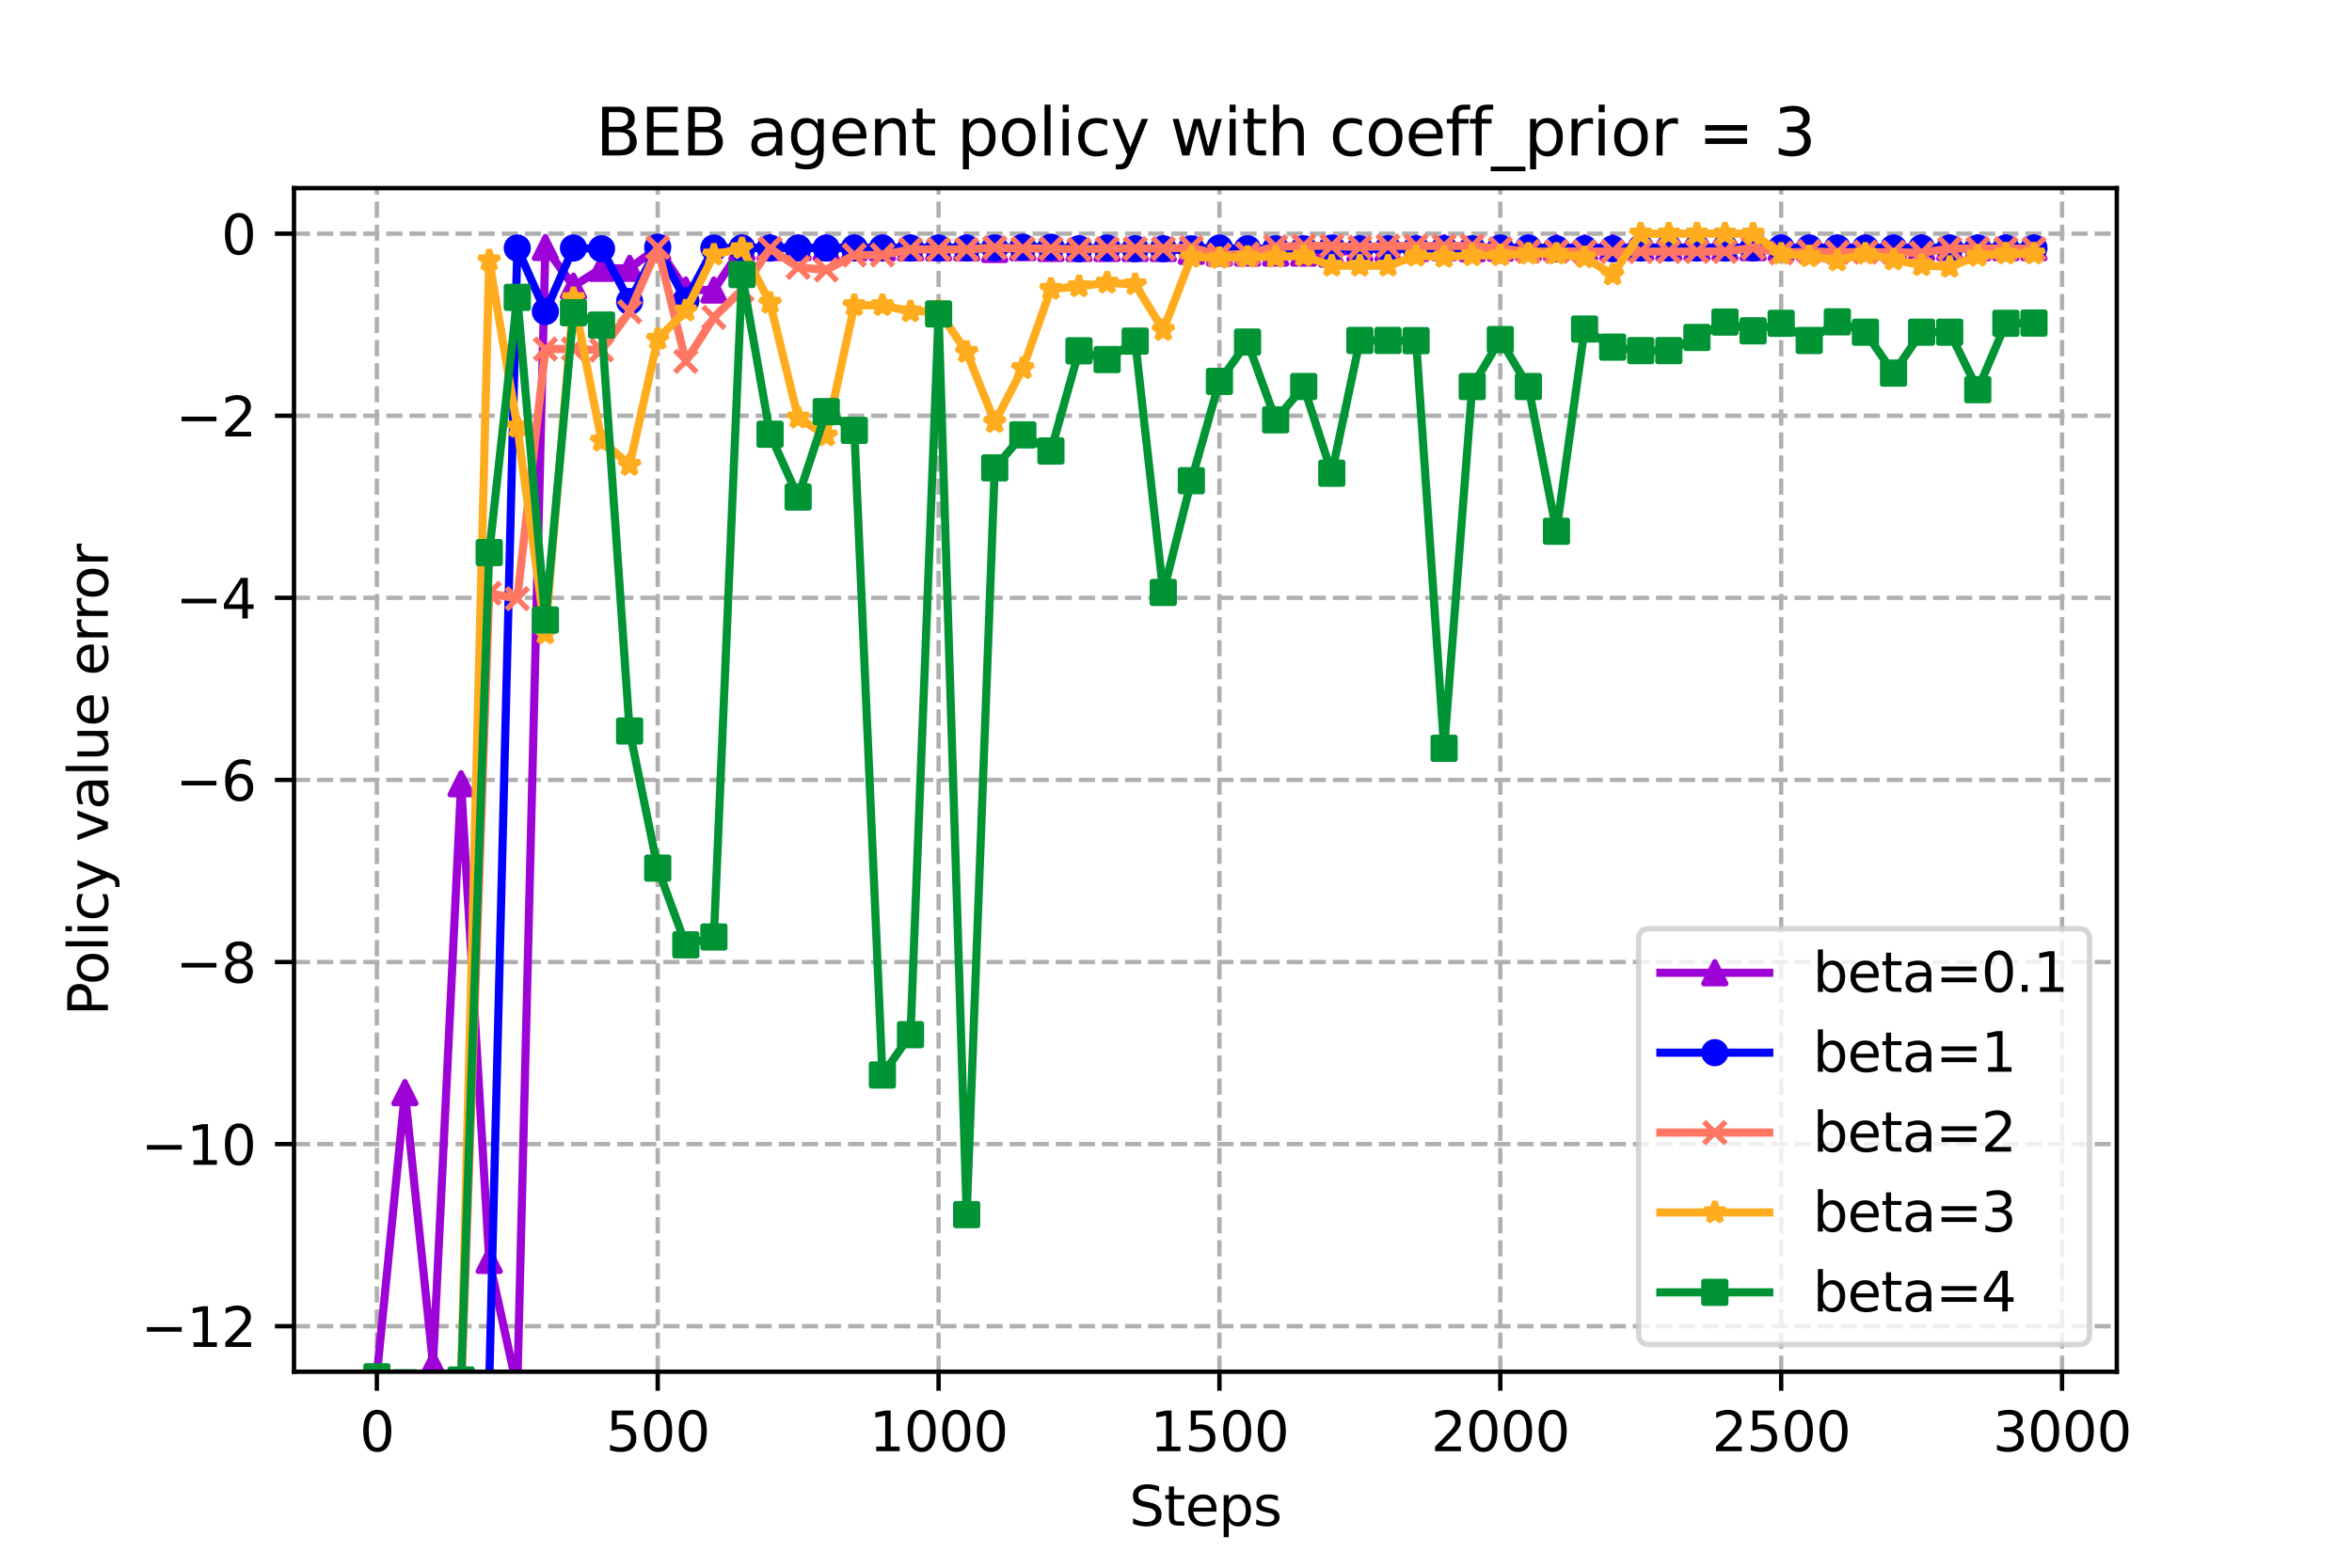 <?xml version="1.0" encoding="utf-8" standalone="no"?>
<!DOCTYPE svg PUBLIC "-//W3C//DTD SVG 1.1//EN"
  "http://www.w3.org/Graphics/SVG/1.1/DTD/svg11.dtd">
<svg xmlns:xlink="http://www.w3.org/1999/xlink" width="432pt" height="288pt" viewBox="0 0 432 288" xmlns="http://www.w3.org/2000/svg" version="1.1">
 <defs>
  <style type="text/css">*{stroke-linejoin: round; stroke-linecap: butt}</style>
 </defs>
 <g id="figure_1">
  <g id="patch_1">
   <path d="M 0 288 
L 432 288 
L 432 0 
L 0 0 
z
" style="fill: #ffffff"/>
  </g>
  <g id="axes_1">
   <g id="patch_2">
    <path d="M 54 252 
L 388.8 252 
L 388.8 34.56 
L 54 34.56 
z
" style="fill: #ffffff"/>
   </g>
   <g id="PolyCollection_1">
    <defs>
     <path id="me14583cc0e" d="M 69.218 -35.43 
L 69.218 -35.43 
L 74.377 -87.274 
L 79.536 -37.324 
L 84.694 -144.019 
L 89.853 -56.445 
L 95.012 -32.921 
L 100.17 -242.537 
L 105.329 -235.433 
L 110.488 -238.708 
L 115.647 -238.708 
L 120.805 -242.515 
L 125.964 -234.725 
L 131.123 -234.725 
L 136.281 -242.515 
L 141.44 -242.515 
L 146.599 -242.515 
L 151.757 -242.5 
L 156.916 -242.515 
L 162.075 -242.469 
L 167.234 -242.468 
L 172.392 -242.468 
L 177.551 -242.468 
L 182.71 -242.174 
L 187.868 -242.504 
L 193.027 -242.353 
L 198.186 -242.353 
L 203.345 -242.353 
L 208.503 -242.353 
L 213.662 -242.353 
L 218.821 -241.831 
L 223.979 -241.52 
L 229.138 -241.52 
L 234.297 -241.52 
L 239.455 -241.52 
L 244.614 -241.334 
L 249.773 -242.368 
L 254.932 -242.368 
L 260.09 -242.368 
L 265.249 -242.503 
L 270.408 -242.321 
L 275.566 -242.41 
L 280.725 -242.503 
L 285.884 -242.503 
L 291.043 -242.503 
L 296.201 -242.504 
L 301.36 -242.504 
L 306.519 -242.504 
L 311.677 -242.515 
L 316.836 -242.504 
L 321.995 -242.504 
L 327.153 -242.504 
L 332.312 -242.504 
L 337.471 -242.504 
L 342.63 -242.504 
L 347.788 -242.504 
L 352.947 -242.504 
L 358.106 -242.504 
L 363.264 -242.504 
L 368.423 -242.504 
L 373.582 -242.504 
L 373.582 -242.504 
L 373.582 -242.504 
L 368.423 -242.504 
L 363.264 -242.504 
L 358.106 -242.504 
L 352.947 -242.504 
L 347.788 -242.504 
L 342.63 -242.504 
L 337.471 -242.504 
L 332.312 -242.504 
L 327.153 -242.504 
L 321.995 -242.504 
L 316.836 -242.504 
L 311.677 -242.515 
L 306.519 -242.504 
L 301.36 -242.504 
L 296.201 -242.504 
L 291.043 -242.503 
L 285.884 -242.503 
L 280.725 -242.503 
L 275.566 -242.41 
L 270.408 -242.321 
L 265.249 -242.503 
L 260.09 -242.368 
L 254.932 -242.368 
L 249.773 -242.368 
L 244.614 -241.334 
L 239.455 -241.52 
L 234.297 -241.52 
L 229.138 -241.52 
L 223.979 -241.52 
L 218.821 -241.831 
L 213.662 -242.353 
L 208.503 -242.353 
L 203.345 -242.353 
L 198.186 -242.353 
L 193.027 -242.353 
L 187.868 -242.504 
L 182.71 -242.174 
L 177.551 -242.468 
L 172.392 -242.468 
L 167.234 -242.468 
L 162.075 -242.469 
L 156.916 -242.515 
L 151.757 -242.5 
L 146.599 -242.515 
L 141.44 -242.515 
L 136.281 -242.515 
L 131.123 -234.725 
L 125.964 -234.725 
L 120.805 -242.515 
L 115.647 -238.708 
L 110.488 -238.708 
L 105.329 -235.433 
L 100.17 -242.537 
L 95.012 -32.921 
L 89.853 -56.445 
L 84.694 -144.019 
L 79.536 -37.324 
L 74.377 -87.274 
L 69.218 -35.43 
z
" style="stroke: #9d02d7; stroke-opacity: 0.2"/>
    </defs>
    <g clip-path="url(#p82b36d9dcc)">
     <use xlink:href="#me14583cc0e" x="0" y="288" style="fill: #9d02d7; fill-opacity: 0.2; stroke: #9d02d7; stroke-opacity: 0.2"/>
    </g>
   </g>
   <g id="PolyCollection_2">
    <defs>
     <path id="m7ea28f3a7b" d="M 69.218 -30.58 
L 69.218 -30.58 
L 74.377 -33.523 
L 79.536 -32.97 
L 84.694 -25.219 
L 89.853 -33.69 
L 95.012 -242.436 
L 100.17 -230.768 
L 105.329 -242.436 
L 110.488 -242.298 
L 115.647 -232.619 
L 120.805 -242.586 
L 125.964 -232.761 
L 131.123 -242.436 
L 136.281 -242.436 
L 141.44 -242.436 
L 146.599 -242.436 
L 151.757 -242.436 
L 156.916 -242.436 
L 162.075 -242.436 
L 167.234 -242.436 
L 172.392 -242.436 
L 177.551 -242.436 
L 182.71 -242.453 
L 187.868 -242.586 
L 193.027 -242.586 
L 198.186 -242.298 
L 203.345 -242.436 
L 208.503 -242.298 
L 213.662 -242.298 
L 218.821 -242.298 
L 223.979 -242.436 
L 229.138 -242.298 
L 234.297 -242.298 
L 239.455 -242.298 
L 244.614 -242.436 
L 249.773 -242.298 
L 254.932 -242.298 
L 260.09 -242.298 
L 265.249 -242.298 
L 270.408 -242.298 
L 275.566 -242.436 
L 280.725 -242.436 
L 285.884 -242.298 
L 291.043 -242.298 
L 296.201 -242.298 
L 301.36 -242.436 
L 306.519 -242.436 
L 311.677 -242.436 
L 316.836 -242.436 
L 321.995 -242.436 
L 327.153 -242.436 
L 332.312 -242.436 
L 337.471 -242.436 
L 342.63 -242.436 
L 347.788 -242.436 
L 352.947 -242.436 
L 358.106 -242.436 
L 363.264 -242.436 
L 368.423 -242.436 
L 373.582 -242.436 
L 373.582 -242.436 
L 373.582 -242.436 
L 368.423 -242.436 
L 363.264 -242.436 
L 358.106 -242.436 
L 352.947 -242.436 
L 347.788 -242.436 
L 342.63 -242.436 
L 337.471 -242.436 
L 332.312 -242.436 
L 327.153 -242.436 
L 321.995 -242.436 
L 316.836 -242.436 
L 311.677 -242.436 
L 306.519 -242.436 
L 301.36 -242.436 
L 296.201 -242.298 
L 291.043 -242.298 
L 285.884 -242.298 
L 280.725 -242.436 
L 275.566 -242.436 
L 270.408 -242.298 
L 265.249 -242.298 
L 260.09 -242.298 
L 254.932 -242.298 
L 249.773 -242.298 
L 244.614 -242.436 
L 239.455 -242.298 
L 234.297 -242.298 
L 229.138 -242.298 
L 223.979 -242.436 
L 218.821 -242.298 
L 213.662 -242.298 
L 208.503 -242.298 
L 203.345 -242.436 
L 198.186 -242.298 
L 193.027 -242.586 
L 187.868 -242.586 
L 182.71 -242.453 
L 177.551 -242.436 
L 172.392 -242.436 
L 167.234 -242.436 
L 162.075 -242.436 
L 156.916 -242.436 
L 151.757 -242.436 
L 146.599 -242.436 
L 141.44 -242.436 
L 136.281 -242.436 
L 131.123 -242.436 
L 125.964 -232.761 
L 120.805 -242.586 
L 115.647 -232.619 
L 110.488 -242.298 
L 105.329 -242.436 
L 100.17 -230.768 
L 95.012 -242.436 
L 89.853 -33.69 
L 84.694 -25.219 
L 79.536 -32.97 
L 74.377 -33.523 
L 69.218 -30.58 
z
" style="stroke: #0000ff; stroke-opacity: 0.2"/>
    </defs>
    <g clip-path="url(#p82b36d9dcc)">
     <use xlink:href="#m7ea28f3a7b" x="0" y="288" style="fill: #0000ff; fill-opacity: 0.2; stroke: #0000ff; stroke-opacity: 0.2"/>
    </g>
   </g>
   <g id="PolyCollection_3">
    <defs>
     <path id="mb030754a7b" d="M 69.218 -33.734 
L 69.218 -33.734 
L 74.377 -19.937 
L 79.536 -30.945 
L 84.694 -31.649 
L 89.853 -179.021 
L 95.012 -178.015 
L 100.17 -223.877 
L 105.329 -223.877 
L 110.488 -223.693 
L 115.647 -230.733 
L 120.805 -242.532 
L 125.964 -221.615 
L 131.123 -229.694 
L 136.281 -234.744 
L 141.44 -242.35 
L 146.599 -238.888 
L 151.757 -238.402 
L 156.916 -241.143 
L 162.075 -241.159 
L 167.234 -242.176 
L 172.392 -242.176 
L 177.551 -242.176 
L 182.71 -242.51 
L 187.868 -242.334 
L 193.027 -242.334 
L 198.186 -242.176 
L 203.345 -242.334 
L 208.503 -242.334 
L 213.662 -242.35 
L 218.821 -242.532 
L 223.979 -241.159 
L 229.138 -241.363 
L 234.297 -242.696 
L 239.455 -242.835 
L 244.614 -242.819 
L 249.773 -242.613 
L 254.932 -242.819 
L 260.09 -242.819 
L 265.249 -242.819 
L 270.408 -242.819 
L 275.566 -242.334 
L 280.725 -241.781 
L 285.884 -241.797 
L 291.043 -241.781 
L 296.201 -241.781 
L 301.36 -241.781 
L 306.519 -241.781 
L 311.677 -241.781 
L 316.836 -241.797 
L 321.995 -242.464 
L 327.153 -241.54 
L 332.312 -241.797 
L 337.471 -241.652 
L 342.63 -241.667 
L 347.788 -241.652 
L 352.947 -241.556 
L 358.106 -242.333 
L 363.264 -242.33 
L 368.423 -242.33 
L 373.582 -242.314 
L 373.582 -242.314 
L 373.582 -242.314 
L 368.423 -242.33 
L 363.264 -242.33 
L 358.106 -242.333 
L 352.947 -241.556 
L 347.788 -241.652 
L 342.63 -241.667 
L 337.471 -241.652 
L 332.312 -241.797 
L 327.153 -241.54 
L 321.995 -242.464 
L 316.836 -241.797 
L 311.677 -241.781 
L 306.519 -241.781 
L 301.36 -241.781 
L 296.201 -241.781 
L 291.043 -241.781 
L 285.884 -241.797 
L 280.725 -241.781 
L 275.566 -242.334 
L 270.408 -242.819 
L 265.249 -242.819 
L 260.09 -242.819 
L 254.932 -242.819 
L 249.773 -242.613 
L 244.614 -242.819 
L 239.455 -242.835 
L 234.297 -242.696 
L 229.138 -241.363 
L 223.979 -241.159 
L 218.821 -242.532 
L 213.662 -242.35 
L 208.503 -242.334 
L 203.345 -242.334 
L 198.186 -242.176 
L 193.027 -242.334 
L 187.868 -242.334 
L 182.71 -242.51 
L 177.551 -242.176 
L 172.392 -242.176 
L 167.234 -242.176 
L 162.075 -241.159 
L 156.916 -241.143 
L 151.757 -238.402 
L 146.599 -238.888 
L 141.44 -242.35 
L 136.281 -234.744 
L 131.123 -229.694 
L 125.964 -221.615 
L 120.805 -242.532 
L 115.647 -230.733 
L 110.488 -223.693 
L 105.329 -223.877 
L 100.17 -223.877 
L 95.012 -178.015 
L 89.853 -179.021 
L 84.694 -31.649 
L 79.536 -30.945 
L 74.377 -19.937 
L 69.218 -33.734 
z
" style="stroke: #ff7763; stroke-opacity: 0.2"/>
    </defs>
    <g clip-path="url(#p82b36d9dcc)">
     <use xlink:href="#mb030754a7b" x="0" y="288" style="fill: #ff7763; fill-opacity: 0.2; stroke: #ff7763; stroke-opacity: 0.2"/>
    </g>
   </g>
   <g id="PolyCollection_4">
    <defs>
     <path id="ma4ac5671ad" d="M 69.218 -30.189 
L 69.218 -30.189 
L 74.377 -33.051 
L 79.536 -29.117 
L 84.694 -34.577 
L 89.853 -240.162 
L 95.012 -209.608 
L 100.17 -171.614 
L 105.329 -233.21 
L 110.488 -207.015 
L 115.647 -202.565 
L 120.805 -225.715 
L 125.964 -230.925 
L 131.123 -241.21 
L 136.281 -242.386 
L 141.44 -232.341 
L 146.599 -211.267 
L 151.757 -207.982 
L 156.916 -231.911 
L 162.075 -231.911 
L 167.234 -230.781 
L 172.392 -230.861 
L 177.551 -223.329 
L 182.71 -210.44 
L 187.868 -220.344 
L 193.027 -234.909 
L 198.186 -235.39 
L 203.345 -236.055 
L 208.503 -235.754 
L 213.662 -227.353 
L 218.821 -240.789 
L 223.979 -240.587 
L 229.138 -240.789 
L 234.297 -240.789 
L 239.455 -240.995 
L 244.614 -239.178 
L 249.773 -239.178 
L 254.932 -239.178 
L 260.09 -240.995 
L 265.249 -240.789 
L 270.408 -241.08 
L 275.566 -241.08 
L 280.725 -241.372 
L 285.884 -241.372 
L 291.043 -240.714 
L 296.201 -237.544 
L 301.36 -245.064 
L 306.519 -245.064 
L 311.677 -245.076 
L 316.836 -245.076 
L 321.995 -245.064 
L 327.153 -241.372 
L 332.312 -240.904 
L 337.471 -240.135 
L 342.63 -241.373 
L 347.788 -240.304 
L 352.947 -239.254 
L 358.106 -238.955 
L 363.264 -240.995 
L 368.423 -241.405 
L 373.582 -241.404 
L 373.582 -241.404 
L 373.582 -241.404 
L 368.423 -241.405 
L 363.264 -240.995 
L 358.106 -238.955 
L 352.947 -239.254 
L 347.788 -240.304 
L 342.63 -241.373 
L 337.471 -240.135 
L 332.312 -240.904 
L 327.153 -241.372 
L 321.995 -245.064 
L 316.836 -245.076 
L 311.677 -245.076 
L 306.519 -245.064 
L 301.36 -245.064 
L 296.201 -237.544 
L 291.043 -240.714 
L 285.884 -241.372 
L 280.725 -241.372 
L 275.566 -241.08 
L 270.408 -241.08 
L 265.249 -240.789 
L 260.09 -240.995 
L 254.932 -239.178 
L 249.773 -239.178 
L 244.614 -239.178 
L 239.455 -240.995 
L 234.297 -240.789 
L 229.138 -240.789 
L 223.979 -240.587 
L 218.821 -240.789 
L 213.662 -227.353 
L 208.503 -235.754 
L 203.345 -236.055 
L 198.186 -235.39 
L 193.027 -234.909 
L 187.868 -220.344 
L 182.71 -210.44 
L 177.551 -223.329 
L 172.392 -230.861 
L 167.234 -230.781 
L 162.075 -231.911 
L 156.916 -231.911 
L 151.757 -207.982 
L 146.599 -211.267 
L 141.44 -232.341 
L 136.281 -242.386 
L 131.123 -241.21 
L 125.964 -230.925 
L 120.805 -225.715 
L 115.647 -202.565 
L 110.488 -207.015 
L 105.329 -233.21 
L 100.17 -171.614 
L 95.012 -209.608 
L 89.853 -240.162 
L 84.694 -34.577 
L 79.536 -29.117 
L 74.377 -33.051 
L 69.218 -30.189 
z
" style="stroke: #ffac1e; stroke-opacity: 0.2"/>
    </defs>
    <g clip-path="url(#p82b36d9dcc)">
     <use xlink:href="#ma4ac5671ad" x="0" y="288" style="fill: #ffac1e; fill-opacity: 0.2; stroke: #ffac1e; stroke-opacity: 0.2"/>
    </g>
   </g>
   <g id="PolyCollection_5">
    <defs>
     <path id="mc66c3d3664" d="M 69.218 -35.076 
L 69.218 -35.076 
L 74.377 -33.973 
L 79.536 -27.395 
L 84.694 -34.482 
L 89.853 -186.486 
L 95.012 -233.377 
L 100.17 -174.103 
L 105.329 -230.554 
L 110.488 -228.284 
L 115.647 -153.709 
L 120.805 -128.514 
L 125.964 -114.425 
L 131.123 -115.872 
L 136.281 -237.571 
L 141.44 -208.219 
L 146.599 -196.696 
L 151.757 -212.382 
L 156.916 -208.933 
L 162.075 -90.516 
L 167.234 -97.92 
L 172.392 -230.334 
L 177.551 -64.862 
L 182.71 -202.047 
L 187.868 -208.106 
L 193.027 -205.154 
L 198.186 -223.559 
L 203.345 -221.941 
L 208.503 -225.336 
L 213.662 -179.16 
L 218.821 -199.691 
L 223.979 -217.936 
L 229.138 -225.157 
L 234.297 -210.872 
L 239.455 -216.987 
L 244.614 -201.064 
L 249.773 -225.453 
L 254.932 -225.453 
L 260.09 -225.419 
L 265.249 -150.536 
L 270.408 -216.987 
L 275.566 -225.613 
L 280.725 -216.987 
L 285.884 -190.405 
L 291.043 -227.559 
L 296.201 -224.222 
L 301.36 -223.593 
L 306.519 -223.593 
L 311.677 -226.013 
L 316.836 -228.832 
L 321.995 -227.225 
L 327.153 -228.607 
L 332.312 -225.451 
L 337.471 -228.877 
L 342.63 -226.967 
L 347.788 -219.455 
L 352.947 -226.967 
L 358.106 -226.967 
L 363.264 -216.414 
L 368.423 -228.607 
L 373.582 -228.644 
L 373.582 -228.644 
L 373.582 -228.644 
L 368.423 -228.607 
L 363.264 -216.414 
L 358.106 -226.967 
L 352.947 -226.967 
L 347.788 -219.455 
L 342.63 -226.967 
L 337.471 -228.877 
L 332.312 -225.451 
L 327.153 -228.607 
L 321.995 -227.225 
L 316.836 -228.832 
L 311.677 -226.013 
L 306.519 -223.593 
L 301.36 -223.593 
L 296.201 -224.222 
L 291.043 -227.559 
L 285.884 -190.405 
L 280.725 -216.987 
L 275.566 -225.613 
L 270.408 -216.987 
L 265.249 -150.536 
L 260.09 -225.419 
L 254.932 -225.453 
L 249.773 -225.453 
L 244.614 -201.064 
L 239.455 -216.987 
L 234.297 -210.872 
L 229.138 -225.157 
L 223.979 -217.936 
L 218.821 -199.691 
L 213.662 -179.16 
L 208.503 -225.336 
L 203.345 -221.941 
L 198.186 -223.559 
L 193.027 -205.154 
L 187.868 -208.106 
L 182.71 -202.047 
L 177.551 -64.862 
L 172.392 -230.334 
L 167.234 -97.92 
L 162.075 -90.516 
L 156.916 -208.933 
L 151.757 -212.382 
L 146.599 -196.696 
L 141.44 -208.219 
L 136.281 -237.571 
L 131.123 -115.872 
L 125.964 -114.425 
L 120.805 -128.514 
L 115.647 -153.709 
L 110.488 -228.284 
L 105.329 -230.554 
L 100.17 -174.103 
L 95.012 -233.377 
L 89.853 -186.486 
L 84.694 -34.482 
L 79.536 -27.395 
L 74.377 -33.973 
L 69.218 -35.076 
z
" style="stroke: #009435; stroke-opacity: 0.2"/>
    </defs>
    <g clip-path="url(#p82b36d9dcc)">
     <use xlink:href="#mc66c3d3664" x="0" y="288" style="fill: #009435; fill-opacity: 0.2; stroke: #009435; stroke-opacity: 0.2"/>
    </g>
   </g>
   <g id="matplotlib.axis_1">
    <g id="xtick_1">
     <g id="line2d_1">
      <path d="M 69.218 252 
L 69.218 34.56 
" clip-path="url(#p82b36d9dcc)" style="fill: none; stroke-dasharray: 2.96,1.28; stroke-dashoffset: 0; stroke: #b0b0b0; stroke-width: 0.8"/>
     </g>
     <g id="line2d_2">
      <defs>
       <path id="m9e460ec20d" d="M 0 0 
L 0 3.5 
" style="stroke: #000000; stroke-width: 0.8"/>
      </defs>
      <g>
       <use xlink:href="#m9e460ec20d" x="69.218" y="252" style="stroke: #000000; stroke-width: 0.8"/>
      </g>
     </g>
     <g id="text_1">
      <!-- 0 -->
      <g transform="translate(66.037 266.598)scale(0.1 -0.1)">
       <defs>
        <path id="DejaVuSans-30" d="M 2034 4250 
Q 1547 4250 1301 3770 
Q 1056 3291 1056 2328 
Q 1056 1369 1301 889 
Q 1547 409 2034 409 
Q 2525 409 2770 889 
Q 3016 1369 3016 2328 
Q 3016 3291 2770 3770 
Q 2525 4250 2034 4250 
z
M 2034 4750 
Q 2819 4750 3233 4129 
Q 3647 3509 3647 2328 
Q 3647 1150 3233 529 
Q 2819 -91 2034 -91 
Q 1250 -91 836 529 
Q 422 1150 422 2328 
Q 422 3509 836 4129 
Q 1250 4750 2034 4750 
z
" transform="scale(0.016)"/>
       </defs>
       <use xlink:href="#DejaVuSans-30"/>
      </g>
     </g>
    </g>
    <g id="xtick_2">
     <g id="line2d_3">
      <path d="M 120.805 252 
L 120.805 34.56 
" clip-path="url(#p82b36d9dcc)" style="fill: none; stroke-dasharray: 2.96,1.28; stroke-dashoffset: 0; stroke: #b0b0b0; stroke-width: 0.8"/>
     </g>
     <g id="line2d_4">
      <g>
       <use xlink:href="#m9e460ec20d" x="120.805" y="252" style="stroke: #000000; stroke-width: 0.8"/>
      </g>
     </g>
     <g id="text_2">
      <!-- 500 -->
      <g transform="translate(111.261 266.598)scale(0.1 -0.1)">
       <defs>
        <path id="DejaVuSans-35" d="M 691 4666 
L 3169 4666 
L 3169 4134 
L 1269 4134 
L 1269 2991 
Q 1406 3038 1543 3061 
Q 1681 3084 1819 3084 
Q 2600 3084 3056 2656 
Q 3513 2228 3513 1497 
Q 3513 744 3044 326 
Q 2575 -91 1722 -91 
Q 1428 -91 1123 -41 
Q 819 9 494 109 
L 494 744 
Q 775 591 1075 516 
Q 1375 441 1709 441 
Q 2250 441 2565 725 
Q 2881 1009 2881 1497 
Q 2881 1984 2565 2268 
Q 2250 2553 1709 2553 
Q 1456 2553 1204 2497 
Q 953 2441 691 2322 
L 691 4666 
z
" transform="scale(0.016)"/>
       </defs>
       <use xlink:href="#DejaVuSans-35"/>
       <use xlink:href="#DejaVuSans-30" x="63.623"/>
       <use xlink:href="#DejaVuSans-30" x="127.246"/>
      </g>
     </g>
    </g>
    <g id="xtick_3">
     <g id="line2d_5">
      <path d="M 172.392 252 
L 172.392 34.56 
" clip-path="url(#p82b36d9dcc)" style="fill: none; stroke-dasharray: 2.96,1.28; stroke-dashoffset: 0; stroke: #b0b0b0; stroke-width: 0.8"/>
     </g>
     <g id="line2d_6">
      <g>
       <use xlink:href="#m9e460ec20d" x="172.392" y="252" style="stroke: #000000; stroke-width: 0.8"/>
      </g>
     </g>
     <g id="text_3">
      <!-- 1000 -->
      <g transform="translate(159.667 266.598)scale(0.1 -0.1)">
       <defs>
        <path id="DejaVuSans-31" d="M 794 531 
L 1825 531 
L 1825 4091 
L 703 3866 
L 703 4441 
L 1819 4666 
L 2450 4666 
L 2450 531 
L 3481 531 
L 3481 0 
L 794 0 
L 794 531 
z
" transform="scale(0.016)"/>
       </defs>
       <use xlink:href="#DejaVuSans-31"/>
       <use xlink:href="#DejaVuSans-30" x="63.623"/>
       <use xlink:href="#DejaVuSans-30" x="127.246"/>
       <use xlink:href="#DejaVuSans-30" x="190.869"/>
      </g>
     </g>
    </g>
    <g id="xtick_4">
     <g id="line2d_7">
      <path d="M 223.979 252 
L 223.979 34.56 
" clip-path="url(#p82b36d9dcc)" style="fill: none; stroke-dasharray: 2.96,1.28; stroke-dashoffset: 0; stroke: #b0b0b0; stroke-width: 0.8"/>
     </g>
     <g id="line2d_8">
      <g>
       <use xlink:href="#m9e460ec20d" x="223.979" y="252" style="stroke: #000000; stroke-width: 0.8"/>
      </g>
     </g>
     <g id="text_4">
      <!-- 1500 -->
      <g transform="translate(211.254 266.598)scale(0.1 -0.1)">
       <use xlink:href="#DejaVuSans-31"/>
       <use xlink:href="#DejaVuSans-35" x="63.623"/>
       <use xlink:href="#DejaVuSans-30" x="127.246"/>
       <use xlink:href="#DejaVuSans-30" x="190.869"/>
      </g>
     </g>
    </g>
    <g id="xtick_5">
     <g id="line2d_9">
      <path d="M 275.566 252 
L 275.566 34.56 
" clip-path="url(#p82b36d9dcc)" style="fill: none; stroke-dasharray: 2.96,1.28; stroke-dashoffset: 0; stroke: #b0b0b0; stroke-width: 0.8"/>
     </g>
     <g id="line2d_10">
      <g>
       <use xlink:href="#m9e460ec20d" x="275.566" y="252" style="stroke: #000000; stroke-width: 0.8"/>
      </g>
     </g>
     <g id="text_5">
      <!-- 2000 -->
      <g transform="translate(262.841 266.598)scale(0.1 -0.1)">
       <defs>
        <path id="DejaVuSans-32" d="M 1228 531 
L 3431 531 
L 3431 0 
L 469 0 
L 469 531 
Q 828 903 1448 1529 
Q 2069 2156 2228 2338 
Q 2531 2678 2651 2914 
Q 2772 3150 2772 3378 
Q 2772 3750 2511 3984 
Q 2250 4219 1831 4219 
Q 1534 4219 1204 4116 
Q 875 4013 500 3803 
L 500 4441 
Q 881 4594 1212 4672 
Q 1544 4750 1819 4750 
Q 2544 4750 2975 4387 
Q 3406 4025 3406 3419 
Q 3406 3131 3298 2873 
Q 3191 2616 2906 2266 
Q 2828 2175 2409 1742 
Q 1991 1309 1228 531 
z
" transform="scale(0.016)"/>
       </defs>
       <use xlink:href="#DejaVuSans-32"/>
       <use xlink:href="#DejaVuSans-30" x="63.623"/>
       <use xlink:href="#DejaVuSans-30" x="127.246"/>
       <use xlink:href="#DejaVuSans-30" x="190.869"/>
      </g>
     </g>
    </g>
    <g id="xtick_6">
     <g id="line2d_11">
      <path d="M 327.153 252 
L 327.153 34.56 
" clip-path="url(#p82b36d9dcc)" style="fill: none; stroke-dasharray: 2.96,1.28; stroke-dashoffset: 0; stroke: #b0b0b0; stroke-width: 0.8"/>
     </g>
     <g id="line2d_12">
      <g>
       <use xlink:href="#m9e460ec20d" x="327.153" y="252" style="stroke: #000000; stroke-width: 0.8"/>
      </g>
     </g>
     <g id="text_6">
      <!-- 2500 -->
      <g transform="translate(314.428 266.598)scale(0.1 -0.1)">
       <use xlink:href="#DejaVuSans-32"/>
       <use xlink:href="#DejaVuSans-35" x="63.623"/>
       <use xlink:href="#DejaVuSans-30" x="127.246"/>
       <use xlink:href="#DejaVuSans-30" x="190.869"/>
      </g>
     </g>
    </g>
    <g id="xtick_7">
     <g id="line2d_13">
      <path d="M 378.741 252 
L 378.741 34.56 
" clip-path="url(#p82b36d9dcc)" style="fill: none; stroke-dasharray: 2.96,1.28; stroke-dashoffset: 0; stroke: #b0b0b0; stroke-width: 0.8"/>
     </g>
     <g id="line2d_14">
      <g>
       <use xlink:href="#m9e460ec20d" x="378.741" y="252" style="stroke: #000000; stroke-width: 0.8"/>
      </g>
     </g>
     <g id="text_7">
      <!-- 3000 -->
      <g transform="translate(366.016 266.598)scale(0.1 -0.1)">
       <defs>
        <path id="DejaVuSans-33" d="M 2597 2516 
Q 3050 2419 3304 2112 
Q 3559 1806 3559 1356 
Q 3559 666 3084 287 
Q 2609 -91 1734 -91 
Q 1441 -91 1130 -33 
Q 819 25 488 141 
L 488 750 
Q 750 597 1062 519 
Q 1375 441 1716 441 
Q 2309 441 2620 675 
Q 2931 909 2931 1356 
Q 2931 1769 2642 2001 
Q 2353 2234 1838 2234 
L 1294 2234 
L 1294 2753 
L 1863 2753 
Q 2328 2753 2575 2939 
Q 2822 3125 2822 3475 
Q 2822 3834 2567 4026 
Q 2313 4219 1838 4219 
Q 1578 4219 1281 4162 
Q 984 4106 628 3988 
L 628 4550 
Q 988 4650 1302 4700 
Q 1616 4750 1894 4750 
Q 2613 4750 3031 4423 
Q 3450 4097 3450 3541 
Q 3450 3153 3228 2886 
Q 3006 2619 2597 2516 
z
" transform="scale(0.016)"/>
       </defs>
       <use xlink:href="#DejaVuSans-33"/>
       <use xlink:href="#DejaVuSans-30" x="63.623"/>
       <use xlink:href="#DejaVuSans-30" x="127.246"/>
       <use xlink:href="#DejaVuSans-30" x="190.869"/>
      </g>
     </g>
    </g>
    <g id="text_8">
     <!-- Steps -->
     <g transform="translate(207.41 280.277)scale(0.1 -0.1)">
      <defs>
       <path id="DejaVuSans-53" d="M 3425 4513 
L 3425 3897 
Q 3066 4069 2747 4153 
Q 2428 4238 2131 4238 
Q 1616 4238 1336 4038 
Q 1056 3838 1056 3469 
Q 1056 3159 1242 3001 
Q 1428 2844 1947 2747 
L 2328 2669 
Q 3034 2534 3370 2195 
Q 3706 1856 3706 1288 
Q 3706 609 3251 259 
Q 2797 -91 1919 -91 
Q 1588 -91 1214 -16 
Q 841 59 441 206 
L 441 856 
Q 825 641 1194 531 
Q 1563 422 1919 422 
Q 2459 422 2753 634 
Q 3047 847 3047 1241 
Q 3047 1584 2836 1778 
Q 2625 1972 2144 2069 
L 1759 2144 
Q 1053 2284 737 2584 
Q 422 2884 422 3419 
Q 422 4038 858 4394 
Q 1294 4750 2059 4750 
Q 2388 4750 2728 4690 
Q 3069 4631 3425 4513 
z
" transform="scale(0.016)"/>
       <path id="DejaVuSans-74" d="M 1172 4494 
L 1172 3500 
L 2356 3500 
L 2356 3053 
L 1172 3053 
L 1172 1153 
Q 1172 725 1289 603 
Q 1406 481 1766 481 
L 2356 481 
L 2356 0 
L 1766 0 
Q 1100 0 847 248 
Q 594 497 594 1153 
L 594 3053 
L 172 3053 
L 172 3500 
L 594 3500 
L 594 4494 
L 1172 4494 
z
" transform="scale(0.016)"/>
       <path id="DejaVuSans-65" d="M 3597 1894 
L 3597 1613 
L 953 1613 
Q 991 1019 1311 708 
Q 1631 397 2203 397 
Q 2534 397 2845 478 
Q 3156 559 3463 722 
L 3463 178 
Q 3153 47 2828 -22 
Q 2503 -91 2169 -91 
Q 1331 -91 842 396 
Q 353 884 353 1716 
Q 353 2575 817 3079 
Q 1281 3584 2069 3584 
Q 2775 3584 3186 3129 
Q 3597 2675 3597 1894 
z
M 3022 2063 
Q 3016 2534 2758 2815 
Q 2500 3097 2075 3097 
Q 1594 3097 1305 2825 
Q 1016 2553 972 2059 
L 3022 2063 
z
" transform="scale(0.016)"/>
       <path id="DejaVuSans-70" d="M 1159 525 
L 1159 -1331 
L 581 -1331 
L 581 3500 
L 1159 3500 
L 1159 2969 
Q 1341 3281 1617 3432 
Q 1894 3584 2278 3584 
Q 2916 3584 3314 3078 
Q 3713 2572 3713 1747 
Q 3713 922 3314 415 
Q 2916 -91 2278 -91 
Q 1894 -91 1617 61 
Q 1341 213 1159 525 
z
M 3116 1747 
Q 3116 2381 2855 2742 
Q 2594 3103 2138 3103 
Q 1681 3103 1420 2742 
Q 1159 2381 1159 1747 
Q 1159 1113 1420 752 
Q 1681 391 2138 391 
Q 2594 391 2855 752 
Q 3116 1113 3116 1747 
z
" transform="scale(0.016)"/>
       <path id="DejaVuSans-73" d="M 2834 3397 
L 2834 2853 
Q 2591 2978 2328 3040 
Q 2066 3103 1784 3103 
Q 1356 3103 1142 2972 
Q 928 2841 928 2578 
Q 928 2378 1081 2264 
Q 1234 2150 1697 2047 
L 1894 2003 
Q 2506 1872 2764 1633 
Q 3022 1394 3022 966 
Q 3022 478 2636 193 
Q 2250 -91 1575 -91 
Q 1294 -91 989 -36 
Q 684 19 347 128 
L 347 722 
Q 666 556 975 473 
Q 1284 391 1588 391 
Q 1994 391 2212 530 
Q 2431 669 2431 922 
Q 2431 1156 2273 1281 
Q 2116 1406 1581 1522 
L 1381 1569 
Q 847 1681 609 1914 
Q 372 2147 372 2553 
Q 372 3047 722 3315 
Q 1072 3584 1716 3584 
Q 2034 3584 2315 3537 
Q 2597 3491 2834 3397 
z
" transform="scale(0.016)"/>
      </defs>
      <use xlink:href="#DejaVuSans-53"/>
      <use xlink:href="#DejaVuSans-74" x="63.477"/>
      <use xlink:href="#DejaVuSans-65" x="102.686"/>
      <use xlink:href="#DejaVuSans-70" x="164.209"/>
      <use xlink:href="#DejaVuSans-73" x="227.686"/>
     </g>
    </g>
   </g>
   <g id="matplotlib.axis_2">
    <g id="ytick_1">
     <g id="line2d_15">
      <path d="M 54 243.637 
L 388.8 243.637 
" clip-path="url(#p82b36d9dcc)" style="fill: none; stroke-dasharray: 2.96,1.28; stroke-dashoffset: 0; stroke: #b0b0b0; stroke-width: 0.8"/>
     </g>
     <g id="line2d_16">
      <defs>
       <path id="m37297a96f3" d="M 0 0 
L -3.5 0 
" style="stroke: #000000; stroke-width: 0.8"/>
      </defs>
      <g>
       <use xlink:href="#m37297a96f3" x="54" y="243.637" style="stroke: #000000; stroke-width: 0.8"/>
      </g>
     </g>
     <g id="text_9">
      <!-- −12 -->
      <g transform="translate(25.895 247.436)scale(0.1 -0.1)">
       <defs>
        <path id="DejaVuSans-2212" d="M 678 2272 
L 4684 2272 
L 4684 1741 
L 678 1741 
L 678 2272 
z
" transform="scale(0.016)"/>
       </defs>
       <use xlink:href="#DejaVuSans-2212"/>
       <use xlink:href="#DejaVuSans-31" x="83.789"/>
       <use xlink:href="#DejaVuSans-32" x="147.412"/>
      </g>
     </g>
    </g>
    <g id="ytick_2">
     <g id="line2d_17">
      <path d="M 54 210.185 
L 388.8 210.185 
" clip-path="url(#p82b36d9dcc)" style="fill: none; stroke-dasharray: 2.96,1.28; stroke-dashoffset: 0; stroke: #b0b0b0; stroke-width: 0.8"/>
     </g>
     <g id="line2d_18">
      <g>
       <use xlink:href="#m37297a96f3" x="54" y="210.185" style="stroke: #000000; stroke-width: 0.8"/>
      </g>
     </g>
     <g id="text_10">
      <!-- −10 -->
      <g transform="translate(25.895 213.984)scale(0.1 -0.1)">
       <use xlink:href="#DejaVuSans-2212"/>
       <use xlink:href="#DejaVuSans-31" x="83.789"/>
       <use xlink:href="#DejaVuSans-30" x="147.412"/>
      </g>
     </g>
    </g>
    <g id="ytick_3">
     <g id="line2d_19">
      <path d="M 54 176.732 
L 388.8 176.732 
" clip-path="url(#p82b36d9dcc)" style="fill: none; stroke-dasharray: 2.96,1.28; stroke-dashoffset: 0; stroke: #b0b0b0; stroke-width: 0.8"/>
     </g>
     <g id="line2d_20">
      <g>
       <use xlink:href="#m37297a96f3" x="54" y="176.732" style="stroke: #000000; stroke-width: 0.8"/>
      </g>
     </g>
     <g id="text_11">
      <!-- −8 -->
      <g transform="translate(32.258 180.532)scale(0.1 -0.1)">
       <defs>
        <path id="DejaVuSans-38" d="M 2034 2216 
Q 1584 2216 1326 1975 
Q 1069 1734 1069 1313 
Q 1069 891 1326 650 
Q 1584 409 2034 409 
Q 2484 409 2743 651 
Q 3003 894 3003 1313 
Q 3003 1734 2745 1975 
Q 2488 2216 2034 2216 
z
M 1403 2484 
Q 997 2584 770 2862 
Q 544 3141 544 3541 
Q 544 4100 942 4425 
Q 1341 4750 2034 4750 
Q 2731 4750 3128 4425 
Q 3525 4100 3525 3541 
Q 3525 3141 3298 2862 
Q 3072 2584 2669 2484 
Q 3125 2378 3379 2068 
Q 3634 1759 3634 1313 
Q 3634 634 3220 271 
Q 2806 -91 2034 -91 
Q 1263 -91 848 271 
Q 434 634 434 1313 
Q 434 1759 690 2068 
Q 947 2378 1403 2484 
z
M 1172 3481 
Q 1172 3119 1398 2916 
Q 1625 2713 2034 2713 
Q 2441 2713 2670 2916 
Q 2900 3119 2900 3481 
Q 2900 3844 2670 4047 
Q 2441 4250 2034 4250 
Q 1625 4250 1398 4047 
Q 1172 3844 1172 3481 
z
" transform="scale(0.016)"/>
       </defs>
       <use xlink:href="#DejaVuSans-2212"/>
       <use xlink:href="#DejaVuSans-38" x="83.789"/>
      </g>
     </g>
    </g>
    <g id="ytick_4">
     <g id="line2d_21">
      <path d="M 54 143.28 
L 388.8 143.28 
" clip-path="url(#p82b36d9dcc)" style="fill: none; stroke-dasharray: 2.96,1.28; stroke-dashoffset: 0; stroke: #b0b0b0; stroke-width: 0.8"/>
     </g>
     <g id="line2d_22">
      <g>
       <use xlink:href="#m37297a96f3" x="54" y="143.28" style="stroke: #000000; stroke-width: 0.8"/>
      </g>
     </g>
     <g id="text_12">
      <!-- −6 -->
      <g transform="translate(32.258 147.079)scale(0.1 -0.1)">
       <defs>
        <path id="DejaVuSans-36" d="M 2113 2584 
Q 1688 2584 1439 2293 
Q 1191 2003 1191 1497 
Q 1191 994 1439 701 
Q 1688 409 2113 409 
Q 2538 409 2786 701 
Q 3034 994 3034 1497 
Q 3034 2003 2786 2293 
Q 2538 2584 2113 2584 
z
M 3366 4563 
L 3366 3988 
Q 3128 4100 2886 4159 
Q 2644 4219 2406 4219 
Q 1781 4219 1451 3797 
Q 1122 3375 1075 2522 
Q 1259 2794 1537 2939 
Q 1816 3084 2150 3084 
Q 2853 3084 3261 2657 
Q 3669 2231 3669 1497 
Q 3669 778 3244 343 
Q 2819 -91 2113 -91 
Q 1303 -91 875 529 
Q 447 1150 447 2328 
Q 447 3434 972 4092 
Q 1497 4750 2381 4750 
Q 2619 4750 2861 4703 
Q 3103 4656 3366 4563 
z
" transform="scale(0.016)"/>
       </defs>
       <use xlink:href="#DejaVuSans-2212"/>
       <use xlink:href="#DejaVuSans-36" x="83.789"/>
      </g>
     </g>
    </g>
    <g id="ytick_5">
     <g id="line2d_23">
      <path d="M 54 109.828 
L 388.8 109.828 
" clip-path="url(#p82b36d9dcc)" style="fill: none; stroke-dasharray: 2.96,1.28; stroke-dashoffset: 0; stroke: #b0b0b0; stroke-width: 0.8"/>
     </g>
     <g id="line2d_24">
      <g>
       <use xlink:href="#m37297a96f3" x="54" y="109.828" style="stroke: #000000; stroke-width: 0.8"/>
      </g>
     </g>
     <g id="text_13">
      <!-- −4 -->
      <g transform="translate(32.258 113.627)scale(0.1 -0.1)">
       <defs>
        <path id="DejaVuSans-34" d="M 2419 4116 
L 825 1625 
L 2419 1625 
L 2419 4116 
z
M 2253 4666 
L 3047 4666 
L 3047 1625 
L 3713 1625 
L 3713 1100 
L 3047 1100 
L 3047 0 
L 2419 0 
L 2419 1100 
L 313 1100 
L 313 1709 
L 2253 4666 
z
" transform="scale(0.016)"/>
       </defs>
       <use xlink:href="#DejaVuSans-2212"/>
       <use xlink:href="#DejaVuSans-34" x="83.789"/>
      </g>
     </g>
    </g>
    <g id="ytick_6">
     <g id="line2d_25">
      <path d="M 54 76.375 
L 388.8 76.375 
" clip-path="url(#p82b36d9dcc)" style="fill: none; stroke-dasharray: 2.96,1.28; stroke-dashoffset: 0; stroke: #b0b0b0; stroke-width: 0.8"/>
     </g>
     <g id="line2d_26">
      <g>
       <use xlink:href="#m37297a96f3" x="54" y="76.375" style="stroke: #000000; stroke-width: 0.8"/>
      </g>
     </g>
     <g id="text_14">
      <!-- −2 -->
      <g transform="translate(32.258 80.175)scale(0.1 -0.1)">
       <use xlink:href="#DejaVuSans-2212"/>
       <use xlink:href="#DejaVuSans-32" x="83.789"/>
      </g>
     </g>
    </g>
    <g id="ytick_7">
     <g id="line2d_27">
      <path d="M 54 42.923 
L 388.8 42.923 
" clip-path="url(#p82b36d9dcc)" style="fill: none; stroke-dasharray: 2.96,1.28; stroke-dashoffset: 0; stroke: #b0b0b0; stroke-width: 0.8"/>
     </g>
     <g id="line2d_28">
      <g>
       <use xlink:href="#m37297a96f3" x="54" y="42.923" style="stroke: #000000; stroke-width: 0.8"/>
      </g>
     </g>
     <g id="text_15">
      <!-- 0 -->
      <g transform="translate(40.638 46.722)scale(0.1 -0.1)">
       <use xlink:href="#DejaVuSans-30"/>
      </g>
     </g>
    </g>
    <g id="text_16">
     <!-- Policy value error -->
     <g transform="translate(19.816 186.598)rotate(-90)scale(0.1 -0.1)">
      <defs>
       <path id="DejaVuSans-50" d="M 1259 4147 
L 1259 2394 
L 2053 2394 
Q 2494 2394 2734 2622 
Q 2975 2850 2975 3272 
Q 2975 3691 2734 3919 
Q 2494 4147 2053 4147 
L 1259 4147 
z
M 628 4666 
L 2053 4666 
Q 2838 4666 3239 4311 
Q 3641 3956 3641 3272 
Q 3641 2581 3239 2228 
Q 2838 1875 2053 1875 
L 1259 1875 
L 1259 0 
L 628 0 
L 628 4666 
z
" transform="scale(0.016)"/>
       <path id="DejaVuSans-6f" d="M 1959 3097 
Q 1497 3097 1228 2736 
Q 959 2375 959 1747 
Q 959 1119 1226 758 
Q 1494 397 1959 397 
Q 2419 397 2687 759 
Q 2956 1122 2956 1747 
Q 2956 2369 2687 2733 
Q 2419 3097 1959 3097 
z
M 1959 3584 
Q 2709 3584 3137 3096 
Q 3566 2609 3566 1747 
Q 3566 888 3137 398 
Q 2709 -91 1959 -91 
Q 1206 -91 779 398 
Q 353 888 353 1747 
Q 353 2609 779 3096 
Q 1206 3584 1959 3584 
z
" transform="scale(0.016)"/>
       <path id="DejaVuSans-6c" d="M 603 4863 
L 1178 4863 
L 1178 0 
L 603 0 
L 603 4863 
z
" transform="scale(0.016)"/>
       <path id="DejaVuSans-69" d="M 603 3500 
L 1178 3500 
L 1178 0 
L 603 0 
L 603 3500 
z
M 603 4863 
L 1178 4863 
L 1178 4134 
L 603 4134 
L 603 4863 
z
" transform="scale(0.016)"/>
       <path id="DejaVuSans-63" d="M 3122 3366 
L 3122 2828 
Q 2878 2963 2633 3030 
Q 2388 3097 2138 3097 
Q 1578 3097 1268 2742 
Q 959 2388 959 1747 
Q 959 1106 1268 751 
Q 1578 397 2138 397 
Q 2388 397 2633 464 
Q 2878 531 3122 666 
L 3122 134 
Q 2881 22 2623 -34 
Q 2366 -91 2075 -91 
Q 1284 -91 818 406 
Q 353 903 353 1747 
Q 353 2603 823 3093 
Q 1294 3584 2113 3584 
Q 2378 3584 2631 3529 
Q 2884 3475 3122 3366 
z
" transform="scale(0.016)"/>
       <path id="DejaVuSans-79" d="M 2059 -325 
Q 1816 -950 1584 -1140 
Q 1353 -1331 966 -1331 
L 506 -1331 
L 506 -850 
L 844 -850 
Q 1081 -850 1212 -737 
Q 1344 -625 1503 -206 
L 1606 56 
L 191 3500 
L 800 3500 
L 1894 763 
L 2988 3500 
L 3597 3500 
L 2059 -325 
z
" transform="scale(0.016)"/>
       <path id="DejaVuSans-20" transform="scale(0.016)"/>
       <path id="DejaVuSans-76" d="M 191 3500 
L 800 3500 
L 1894 563 
L 2988 3500 
L 3597 3500 
L 2284 0 
L 1503 0 
L 191 3500 
z
" transform="scale(0.016)"/>
       <path id="DejaVuSans-61" d="M 2194 1759 
Q 1497 1759 1228 1600 
Q 959 1441 959 1056 
Q 959 750 1161 570 
Q 1363 391 1709 391 
Q 2188 391 2477 730 
Q 2766 1069 2766 1631 
L 2766 1759 
L 2194 1759 
z
M 3341 1997 
L 3341 0 
L 2766 0 
L 2766 531 
Q 2569 213 2275 61 
Q 1981 -91 1556 -91 
Q 1019 -91 701 211 
Q 384 513 384 1019 
Q 384 1609 779 1909 
Q 1175 2209 1959 2209 
L 2766 2209 
L 2766 2266 
Q 2766 2663 2505 2880 
Q 2244 3097 1772 3097 
Q 1472 3097 1187 3025 
Q 903 2953 641 2809 
L 641 3341 
Q 956 3463 1253 3523 
Q 1550 3584 1831 3584 
Q 2591 3584 2966 3190 
Q 3341 2797 3341 1997 
z
" transform="scale(0.016)"/>
       <path id="DejaVuSans-75" d="M 544 1381 
L 544 3500 
L 1119 3500 
L 1119 1403 
Q 1119 906 1312 657 
Q 1506 409 1894 409 
Q 2359 409 2629 706 
Q 2900 1003 2900 1516 
L 2900 3500 
L 3475 3500 
L 3475 0 
L 2900 0 
L 2900 538 
Q 2691 219 2414 64 
Q 2138 -91 1772 -91 
Q 1169 -91 856 284 
Q 544 659 544 1381 
z
M 1991 3584 
L 1991 3584 
z
" transform="scale(0.016)"/>
       <path id="DejaVuSans-72" d="M 2631 2963 
Q 2534 3019 2420 3045 
Q 2306 3072 2169 3072 
Q 1681 3072 1420 2755 
Q 1159 2438 1159 1844 
L 1159 0 
L 581 0 
L 581 3500 
L 1159 3500 
L 1159 2956 
Q 1341 3275 1631 3429 
Q 1922 3584 2338 3584 
Q 2397 3584 2469 3576 
Q 2541 3569 2628 3553 
L 2631 2963 
z
" transform="scale(0.016)"/>
      </defs>
      <use xlink:href="#DejaVuSans-50"/>
      <use xlink:href="#DejaVuSans-6f" x="56.678"/>
      <use xlink:href="#DejaVuSans-6c" x="117.859"/>
      <use xlink:href="#DejaVuSans-69" x="145.643"/>
      <use xlink:href="#DejaVuSans-63" x="173.426"/>
      <use xlink:href="#DejaVuSans-79" x="228.406"/>
      <use xlink:href="#DejaVuSans-20" x="287.586"/>
      <use xlink:href="#DejaVuSans-76" x="319.373"/>
      <use xlink:href="#DejaVuSans-61" x="378.553"/>
      <use xlink:href="#DejaVuSans-6c" x="439.832"/>
      <use xlink:href="#DejaVuSans-75" x="467.615"/>
      <use xlink:href="#DejaVuSans-65" x="530.994"/>
      <use xlink:href="#DejaVuSans-20" x="592.518"/>
      <use xlink:href="#DejaVuSans-65" x="624.305"/>
      <use xlink:href="#DejaVuSans-72" x="685.828"/>
      <use xlink:href="#DejaVuSans-72" x="725.191"/>
      <use xlink:href="#DejaVuSans-6f" x="764.055"/>
      <use xlink:href="#DejaVuSans-72" x="825.236"/>
     </g>
    </g>
   </g>
   <g id="line2d_29">
    <path d="M 69.218 252.57 
L 74.377 200.726 
L 79.536 250.676 
L 84.694 143.981 
L 89.853 231.555 
L 95.012 255.079 
L 100.17 45.463 
L 105.329 52.567 
L 110.488 49.292 
L 115.647 49.292 
L 120.805 45.485 
L 125.964 53.275 
L 131.123 53.275 
L 136.281 45.485 
L 141.44 45.485 
L 146.599 45.485 
L 151.757 45.5 
L 156.916 45.485 
L 162.075 45.531 
L 167.234 45.532 
L 172.392 45.532 
L 177.551 45.532 
L 182.71 45.826 
L 187.868 45.496 
L 193.027 45.647 
L 198.186 45.647 
L 203.345 45.647 
L 208.503 45.647 
L 213.662 45.647 
L 218.821 46.169 
L 223.979 46.48 
L 229.138 46.48 
L 234.297 46.48 
L 239.455 46.48 
L 244.614 46.666 
L 249.773 45.632 
L 254.932 45.632 
L 260.09 45.632 
L 265.249 45.497 
L 270.408 45.679 
L 275.566 45.59 
L 280.725 45.497 
L 285.884 45.497 
L 291.043 45.497 
L 296.201 45.496 
L 301.36 45.496 
L 306.519 45.496 
L 311.677 45.485 
L 316.836 45.496 
L 321.995 45.496 
L 327.153 45.496 
L 332.312 45.496 
L 337.471 45.496 
L 342.63 45.496 
L 347.788 45.496 
L 352.947 45.496 
L 358.106 45.496 
L 363.264 45.496 
L 368.423 45.496 
L 373.582 45.496 
" clip-path="url(#p82b36d9dcc)" style="fill: none; stroke: #9d02d7; stroke-width: 1.5; stroke-linecap: square"/>
    <defs>
     <path id="ma5d1052593" d="M 0 -2 
L -2 2 
L 2 2 
z
" style="stroke: #9d02d7; stroke-linejoin: miter"/>
    </defs>
    <g clip-path="url(#p82b36d9dcc)">
     <use xlink:href="#ma5d1052593" x="69.218" y="252.57" style="fill: #9d02d7; stroke: #9d02d7; stroke-linejoin: miter"/>
     <use xlink:href="#ma5d1052593" x="74.377" y="200.726" style="fill: #9d02d7; stroke: #9d02d7; stroke-linejoin: miter"/>
     <use xlink:href="#ma5d1052593" x="79.536" y="250.676" style="fill: #9d02d7; stroke: #9d02d7; stroke-linejoin: miter"/>
     <use xlink:href="#ma5d1052593" x="84.694" y="143.981" style="fill: #9d02d7; stroke: #9d02d7; stroke-linejoin: miter"/>
     <use xlink:href="#ma5d1052593" x="89.853" y="231.555" style="fill: #9d02d7; stroke: #9d02d7; stroke-linejoin: miter"/>
     <use xlink:href="#ma5d1052593" x="95.012" y="255.079" style="fill: #9d02d7; stroke: #9d02d7; stroke-linejoin: miter"/>
     <use xlink:href="#ma5d1052593" x="100.17" y="45.463" style="fill: #9d02d7; stroke: #9d02d7; stroke-linejoin: miter"/>
     <use xlink:href="#ma5d1052593" x="105.329" y="52.567" style="fill: #9d02d7; stroke: #9d02d7; stroke-linejoin: miter"/>
     <use xlink:href="#ma5d1052593" x="110.488" y="49.292" style="fill: #9d02d7; stroke: #9d02d7; stroke-linejoin: miter"/>
     <use xlink:href="#ma5d1052593" x="115.647" y="49.292" style="fill: #9d02d7; stroke: #9d02d7; stroke-linejoin: miter"/>
     <use xlink:href="#ma5d1052593" x="120.805" y="45.485" style="fill: #9d02d7; stroke: #9d02d7; stroke-linejoin: miter"/>
     <use xlink:href="#ma5d1052593" x="125.964" y="53.275" style="fill: #9d02d7; stroke: #9d02d7; stroke-linejoin: miter"/>
     <use xlink:href="#ma5d1052593" x="131.123" y="53.275" style="fill: #9d02d7; stroke: #9d02d7; stroke-linejoin: miter"/>
     <use xlink:href="#ma5d1052593" x="136.281" y="45.485" style="fill: #9d02d7; stroke: #9d02d7; stroke-linejoin: miter"/>
     <use xlink:href="#ma5d1052593" x="141.44" y="45.485" style="fill: #9d02d7; stroke: #9d02d7; stroke-linejoin: miter"/>
     <use xlink:href="#ma5d1052593" x="146.599" y="45.485" style="fill: #9d02d7; stroke: #9d02d7; stroke-linejoin: miter"/>
     <use xlink:href="#ma5d1052593" x="151.757" y="45.5" style="fill: #9d02d7; stroke: #9d02d7; stroke-linejoin: miter"/>
     <use xlink:href="#ma5d1052593" x="156.916" y="45.485" style="fill: #9d02d7; stroke: #9d02d7; stroke-linejoin: miter"/>
     <use xlink:href="#ma5d1052593" x="162.075" y="45.531" style="fill: #9d02d7; stroke: #9d02d7; stroke-linejoin: miter"/>
     <use xlink:href="#ma5d1052593" x="167.234" y="45.532" style="fill: #9d02d7; stroke: #9d02d7; stroke-linejoin: miter"/>
     <use xlink:href="#ma5d1052593" x="172.392" y="45.532" style="fill: #9d02d7; stroke: #9d02d7; stroke-linejoin: miter"/>
     <use xlink:href="#ma5d1052593" x="177.551" y="45.532" style="fill: #9d02d7; stroke: #9d02d7; stroke-linejoin: miter"/>
     <use xlink:href="#ma5d1052593" x="182.71" y="45.826" style="fill: #9d02d7; stroke: #9d02d7; stroke-linejoin: miter"/>
     <use xlink:href="#ma5d1052593" x="187.868" y="45.496" style="fill: #9d02d7; stroke: #9d02d7; stroke-linejoin: miter"/>
     <use xlink:href="#ma5d1052593" x="193.027" y="45.647" style="fill: #9d02d7; stroke: #9d02d7; stroke-linejoin: miter"/>
     <use xlink:href="#ma5d1052593" x="198.186" y="45.647" style="fill: #9d02d7; stroke: #9d02d7; stroke-linejoin: miter"/>
     <use xlink:href="#ma5d1052593" x="203.345" y="45.647" style="fill: #9d02d7; stroke: #9d02d7; stroke-linejoin: miter"/>
     <use xlink:href="#ma5d1052593" x="208.503" y="45.647" style="fill: #9d02d7; stroke: #9d02d7; stroke-linejoin: miter"/>
     <use xlink:href="#ma5d1052593" x="213.662" y="45.647" style="fill: #9d02d7; stroke: #9d02d7; stroke-linejoin: miter"/>
     <use xlink:href="#ma5d1052593" x="218.821" y="46.169" style="fill: #9d02d7; stroke: #9d02d7; stroke-linejoin: miter"/>
     <use xlink:href="#ma5d1052593" x="223.979" y="46.48" style="fill: #9d02d7; stroke: #9d02d7; stroke-linejoin: miter"/>
     <use xlink:href="#ma5d1052593" x="229.138" y="46.48" style="fill: #9d02d7; stroke: #9d02d7; stroke-linejoin: miter"/>
     <use xlink:href="#ma5d1052593" x="234.297" y="46.48" style="fill: #9d02d7; stroke: #9d02d7; stroke-linejoin: miter"/>
     <use xlink:href="#ma5d1052593" x="239.455" y="46.48" style="fill: #9d02d7; stroke: #9d02d7; stroke-linejoin: miter"/>
     <use xlink:href="#ma5d1052593" x="244.614" y="46.666" style="fill: #9d02d7; stroke: #9d02d7; stroke-linejoin: miter"/>
     <use xlink:href="#ma5d1052593" x="249.773" y="45.632" style="fill: #9d02d7; stroke: #9d02d7; stroke-linejoin: miter"/>
     <use xlink:href="#ma5d1052593" x="254.932" y="45.632" style="fill: #9d02d7; stroke: #9d02d7; stroke-linejoin: miter"/>
     <use xlink:href="#ma5d1052593" x="260.09" y="45.632" style="fill: #9d02d7; stroke: #9d02d7; stroke-linejoin: miter"/>
     <use xlink:href="#ma5d1052593" x="265.249" y="45.497" style="fill: #9d02d7; stroke: #9d02d7; stroke-linejoin: miter"/>
     <use xlink:href="#ma5d1052593" x="270.408" y="45.679" style="fill: #9d02d7; stroke: #9d02d7; stroke-linejoin: miter"/>
     <use xlink:href="#ma5d1052593" x="275.566" y="45.59" style="fill: #9d02d7; stroke: #9d02d7; stroke-linejoin: miter"/>
     <use xlink:href="#ma5d1052593" x="280.725" y="45.497" style="fill: #9d02d7; stroke: #9d02d7; stroke-linejoin: miter"/>
     <use xlink:href="#ma5d1052593" x="285.884" y="45.497" style="fill: #9d02d7; stroke: #9d02d7; stroke-linejoin: miter"/>
     <use xlink:href="#ma5d1052593" x="291.043" y="45.497" style="fill: #9d02d7; stroke: #9d02d7; stroke-linejoin: miter"/>
     <use xlink:href="#ma5d1052593" x="296.201" y="45.496" style="fill: #9d02d7; stroke: #9d02d7; stroke-linejoin: miter"/>
     <use xlink:href="#ma5d1052593" x="301.36" y="45.496" style="fill: #9d02d7; stroke: #9d02d7; stroke-linejoin: miter"/>
     <use xlink:href="#ma5d1052593" x="306.519" y="45.496" style="fill: #9d02d7; stroke: #9d02d7; stroke-linejoin: miter"/>
     <use xlink:href="#ma5d1052593" x="311.677" y="45.485" style="fill: #9d02d7; stroke: #9d02d7; stroke-linejoin: miter"/>
     <use xlink:href="#ma5d1052593" x="316.836" y="45.496" style="fill: #9d02d7; stroke: #9d02d7; stroke-linejoin: miter"/>
     <use xlink:href="#ma5d1052593" x="321.995" y="45.496" style="fill: #9d02d7; stroke: #9d02d7; stroke-linejoin: miter"/>
     <use xlink:href="#ma5d1052593" x="327.153" y="45.496" style="fill: #9d02d7; stroke: #9d02d7; stroke-linejoin: miter"/>
     <use xlink:href="#ma5d1052593" x="332.312" y="45.496" style="fill: #9d02d7; stroke: #9d02d7; stroke-linejoin: miter"/>
     <use xlink:href="#ma5d1052593" x="337.471" y="45.496" style="fill: #9d02d7; stroke: #9d02d7; stroke-linejoin: miter"/>
     <use xlink:href="#ma5d1052593" x="342.63" y="45.496" style="fill: #9d02d7; stroke: #9d02d7; stroke-linejoin: miter"/>
     <use xlink:href="#ma5d1052593" x="347.788" y="45.496" style="fill: #9d02d7; stroke: #9d02d7; stroke-linejoin: miter"/>
     <use xlink:href="#ma5d1052593" x="352.947" y="45.496" style="fill: #9d02d7; stroke: #9d02d7; stroke-linejoin: miter"/>
     <use xlink:href="#ma5d1052593" x="358.106" y="45.496" style="fill: #9d02d7; stroke: #9d02d7; stroke-linejoin: miter"/>
     <use xlink:href="#ma5d1052593" x="363.264" y="45.496" style="fill: #9d02d7; stroke: #9d02d7; stroke-linejoin: miter"/>
     <use xlink:href="#ma5d1052593" x="368.423" y="45.496" style="fill: #9d02d7; stroke: #9d02d7; stroke-linejoin: miter"/>
     <use xlink:href="#ma5d1052593" x="373.582" y="45.496" style="fill: #9d02d7; stroke: #9d02d7; stroke-linejoin: miter"/>
    </g>
   </g>
   <g id="line2d_30">
    <path d="M 69.218 257.42 
L 74.377 254.477 
L 79.536 255.03 
L 84.694 262.781 
L 89.853 254.31 
L 95.012 45.564 
L 100.17 57.232 
L 105.329 45.564 
L 110.488 45.702 
L 115.647 55.381 
L 120.805 45.414 
L 125.964 55.239 
L 131.123 45.564 
L 136.281 45.564 
L 141.44 45.564 
L 146.599 45.564 
L 151.757 45.564 
L 156.916 45.564 
L 162.075 45.564 
L 167.234 45.564 
L 172.392 45.564 
L 177.551 45.564 
L 182.71 45.547 
L 187.868 45.414 
L 193.027 45.414 
L 198.186 45.702 
L 203.345 45.564 
L 208.503 45.702 
L 213.662 45.702 
L 218.821 45.702 
L 223.979 45.564 
L 229.138 45.702 
L 234.297 45.702 
L 239.455 45.702 
L 244.614 45.564 
L 249.773 45.702 
L 254.932 45.702 
L 260.09 45.702 
L 265.249 45.702 
L 270.408 45.702 
L 275.566 45.564 
L 280.725 45.564 
L 285.884 45.702 
L 291.043 45.702 
L 296.201 45.702 
L 301.36 45.564 
L 306.519 45.564 
L 311.677 45.564 
L 316.836 45.564 
L 321.995 45.564 
L 327.153 45.564 
L 332.312 45.564 
L 337.471 45.564 
L 342.63 45.564 
L 347.788 45.564 
L 352.947 45.564 
L 358.106 45.564 
L 363.264 45.564 
L 368.423 45.564 
L 373.582 45.564 
" clip-path="url(#p82b36d9dcc)" style="fill: none; stroke: #0000ff; stroke-width: 1.5; stroke-linecap: square"/>
    <defs>
     <path id="m6c0b435e23" d="M 0 2 
C 0.53 2 1.039 1.789 1.414 1.414 
C 1.789 1.039 2 0.53 2 0 
C 2 -0.53 1.789 -1.039 1.414 -1.414 
C 1.039 -1.789 0.53 -2 0 -2 
C -0.53 -2 -1.039 -1.789 -1.414 -1.414 
C -1.789 -1.039 -2 -0.53 -2 0 
C -2 0.53 -1.789 1.039 -1.414 1.414 
C -1.039 1.789 -0.53 2 0 2 
z
" style="stroke: #0000ff"/>
    </defs>
    <g clip-path="url(#p82b36d9dcc)">
     <use xlink:href="#m6c0b435e23" x="69.218" y="257.42" style="fill: #0000ff; stroke: #0000ff"/>
     <use xlink:href="#m6c0b435e23" x="74.377" y="254.477" style="fill: #0000ff; stroke: #0000ff"/>
     <use xlink:href="#m6c0b435e23" x="79.536" y="255.03" style="fill: #0000ff; stroke: #0000ff"/>
     <use xlink:href="#m6c0b435e23" x="84.694" y="262.781" style="fill: #0000ff; stroke: #0000ff"/>
     <use xlink:href="#m6c0b435e23" x="89.853" y="254.31" style="fill: #0000ff; stroke: #0000ff"/>
     <use xlink:href="#m6c0b435e23" x="95.012" y="45.564" style="fill: #0000ff; stroke: #0000ff"/>
     <use xlink:href="#m6c0b435e23" x="100.17" y="57.232" style="fill: #0000ff; stroke: #0000ff"/>
     <use xlink:href="#m6c0b435e23" x="105.329" y="45.564" style="fill: #0000ff; stroke: #0000ff"/>
     <use xlink:href="#m6c0b435e23" x="110.488" y="45.702" style="fill: #0000ff; stroke: #0000ff"/>
     <use xlink:href="#m6c0b435e23" x="115.647" y="55.381" style="fill: #0000ff; stroke: #0000ff"/>
     <use xlink:href="#m6c0b435e23" x="120.805" y="45.414" style="fill: #0000ff; stroke: #0000ff"/>
     <use xlink:href="#m6c0b435e23" x="125.964" y="55.239" style="fill: #0000ff; stroke: #0000ff"/>
     <use xlink:href="#m6c0b435e23" x="131.123" y="45.564" style="fill: #0000ff; stroke: #0000ff"/>
     <use xlink:href="#m6c0b435e23" x="136.281" y="45.564" style="fill: #0000ff; stroke: #0000ff"/>
     <use xlink:href="#m6c0b435e23" x="141.44" y="45.564" style="fill: #0000ff; stroke: #0000ff"/>
     <use xlink:href="#m6c0b435e23" x="146.599" y="45.564" style="fill: #0000ff; stroke: #0000ff"/>
     <use xlink:href="#m6c0b435e23" x="151.757" y="45.564" style="fill: #0000ff; stroke: #0000ff"/>
     <use xlink:href="#m6c0b435e23" x="156.916" y="45.564" style="fill: #0000ff; stroke: #0000ff"/>
     <use xlink:href="#m6c0b435e23" x="162.075" y="45.564" style="fill: #0000ff; stroke: #0000ff"/>
     <use xlink:href="#m6c0b435e23" x="167.234" y="45.564" style="fill: #0000ff; stroke: #0000ff"/>
     <use xlink:href="#m6c0b435e23" x="172.392" y="45.564" style="fill: #0000ff; stroke: #0000ff"/>
     <use xlink:href="#m6c0b435e23" x="177.551" y="45.564" style="fill: #0000ff; stroke: #0000ff"/>
     <use xlink:href="#m6c0b435e23" x="182.71" y="45.547" style="fill: #0000ff; stroke: #0000ff"/>
     <use xlink:href="#m6c0b435e23" x="187.868" y="45.414" style="fill: #0000ff; stroke: #0000ff"/>
     <use xlink:href="#m6c0b435e23" x="193.027" y="45.414" style="fill: #0000ff; stroke: #0000ff"/>
     <use xlink:href="#m6c0b435e23" x="198.186" y="45.702" style="fill: #0000ff; stroke: #0000ff"/>
     <use xlink:href="#m6c0b435e23" x="203.345" y="45.564" style="fill: #0000ff; stroke: #0000ff"/>
     <use xlink:href="#m6c0b435e23" x="208.503" y="45.702" style="fill: #0000ff; stroke: #0000ff"/>
     <use xlink:href="#m6c0b435e23" x="213.662" y="45.702" style="fill: #0000ff; stroke: #0000ff"/>
     <use xlink:href="#m6c0b435e23" x="218.821" y="45.702" style="fill: #0000ff; stroke: #0000ff"/>
     <use xlink:href="#m6c0b435e23" x="223.979" y="45.564" style="fill: #0000ff; stroke: #0000ff"/>
     <use xlink:href="#m6c0b435e23" x="229.138" y="45.702" style="fill: #0000ff; stroke: #0000ff"/>
     <use xlink:href="#m6c0b435e23" x="234.297" y="45.702" style="fill: #0000ff; stroke: #0000ff"/>
     <use xlink:href="#m6c0b435e23" x="239.455" y="45.702" style="fill: #0000ff; stroke: #0000ff"/>
     <use xlink:href="#m6c0b435e23" x="244.614" y="45.564" style="fill: #0000ff; stroke: #0000ff"/>
     <use xlink:href="#m6c0b435e23" x="249.773" y="45.702" style="fill: #0000ff; stroke: #0000ff"/>
     <use xlink:href="#m6c0b435e23" x="254.932" y="45.702" style="fill: #0000ff; stroke: #0000ff"/>
     <use xlink:href="#m6c0b435e23" x="260.09" y="45.702" style="fill: #0000ff; stroke: #0000ff"/>
     <use xlink:href="#m6c0b435e23" x="265.249" y="45.702" style="fill: #0000ff; stroke: #0000ff"/>
     <use xlink:href="#m6c0b435e23" x="270.408" y="45.702" style="fill: #0000ff; stroke: #0000ff"/>
     <use xlink:href="#m6c0b435e23" x="275.566" y="45.564" style="fill: #0000ff; stroke: #0000ff"/>
     <use xlink:href="#m6c0b435e23" x="280.725" y="45.564" style="fill: #0000ff; stroke: #0000ff"/>
     <use xlink:href="#m6c0b435e23" x="285.884" y="45.702" style="fill: #0000ff; stroke: #0000ff"/>
     <use xlink:href="#m6c0b435e23" x="291.043" y="45.702" style="fill: #0000ff; stroke: #0000ff"/>
     <use xlink:href="#m6c0b435e23" x="296.201" y="45.702" style="fill: #0000ff; stroke: #0000ff"/>
     <use xlink:href="#m6c0b435e23" x="301.36" y="45.564" style="fill: #0000ff; stroke: #0000ff"/>
     <use xlink:href="#m6c0b435e23" x="306.519" y="45.564" style="fill: #0000ff; stroke: #0000ff"/>
     <use xlink:href="#m6c0b435e23" x="311.677" y="45.564" style="fill: #0000ff; stroke: #0000ff"/>
     <use xlink:href="#m6c0b435e23" x="316.836" y="45.564" style="fill: #0000ff; stroke: #0000ff"/>
     <use xlink:href="#m6c0b435e23" x="321.995" y="45.564" style="fill: #0000ff; stroke: #0000ff"/>
     <use xlink:href="#m6c0b435e23" x="327.153" y="45.564" style="fill: #0000ff; stroke: #0000ff"/>
     <use xlink:href="#m6c0b435e23" x="332.312" y="45.564" style="fill: #0000ff; stroke: #0000ff"/>
     <use xlink:href="#m6c0b435e23" x="337.471" y="45.564" style="fill: #0000ff; stroke: #0000ff"/>
     <use xlink:href="#m6c0b435e23" x="342.63" y="45.564" style="fill: #0000ff; stroke: #0000ff"/>
     <use xlink:href="#m6c0b435e23" x="347.788" y="45.564" style="fill: #0000ff; stroke: #0000ff"/>
     <use xlink:href="#m6c0b435e23" x="352.947" y="45.564" style="fill: #0000ff; stroke: #0000ff"/>
     <use xlink:href="#m6c0b435e23" x="358.106" y="45.564" style="fill: #0000ff; stroke: #0000ff"/>
     <use xlink:href="#m6c0b435e23" x="363.264" y="45.564" style="fill: #0000ff; stroke: #0000ff"/>
     <use xlink:href="#m6c0b435e23" x="368.423" y="45.564" style="fill: #0000ff; stroke: #0000ff"/>
     <use xlink:href="#m6c0b435e23" x="373.582" y="45.564" style="fill: #0000ff; stroke: #0000ff"/>
    </g>
   </g>
   <g id="line2d_31">
    <path d="M 69.218 254.266 
L 74.377 268.063 
L 79.536 257.055 
L 84.694 256.351 
L 89.853 108.979 
L 95.012 109.985 
L 100.17 64.123 
L 105.329 64.123 
L 110.488 64.307 
L 115.647 57.267 
L 120.805 45.468 
L 125.964 66.385 
L 131.123 58.306 
L 136.281 53.256 
L 141.44 45.65 
L 146.599 49.112 
L 151.757 49.598 
L 156.916 46.857 
L 162.075 46.841 
L 167.234 45.824 
L 172.392 45.824 
L 177.551 45.824 
L 182.71 45.49 
L 187.868 45.666 
L 193.027 45.666 
L 198.186 45.824 
L 203.345 45.666 
L 208.503 45.666 
L 213.662 45.65 
L 218.821 45.468 
L 223.979 46.841 
L 229.138 46.637 
L 234.297 45.304 
L 239.455 45.165 
L 244.614 45.181 
L 249.773 45.387 
L 254.932 45.181 
L 260.09 45.181 
L 265.249 45.181 
L 270.408 45.181 
L 275.566 45.666 
L 280.725 46.219 
L 285.884 46.203 
L 291.043 46.219 
L 296.201 46.219 
L 301.36 46.219 
L 306.519 46.219 
L 311.677 46.219 
L 316.836 46.203 
L 321.995 45.536 
L 327.153 46.46 
L 332.312 46.203 
L 337.471 46.348 
L 342.63 46.333 
L 347.788 46.348 
L 352.947 46.444 
L 358.106 45.667 
L 363.264 45.67 
L 368.423 45.67 
L 373.582 45.686 
" clip-path="url(#p82b36d9dcc)" style="fill: none; stroke: #ff7763; stroke-width: 1.5; stroke-linecap: square"/>
    <defs>
     <path id="mb98026a610" d="M -2 2 
L 2 -2 
M -2 -2 
L 2 2 
" style="stroke: #ff7763"/>
    </defs>
    <g clip-path="url(#p82b36d9dcc)">
     <use xlink:href="#mb98026a610" x="69.218" y="254.266" style="fill: #ff7763; stroke: #ff7763"/>
     <use xlink:href="#mb98026a610" x="74.377" y="268.063" style="fill: #ff7763; stroke: #ff7763"/>
     <use xlink:href="#mb98026a610" x="79.536" y="257.055" style="fill: #ff7763; stroke: #ff7763"/>
     <use xlink:href="#mb98026a610" x="84.694" y="256.351" style="fill: #ff7763; stroke: #ff7763"/>
     <use xlink:href="#mb98026a610" x="89.853" y="108.979" style="fill: #ff7763; stroke: #ff7763"/>
     <use xlink:href="#mb98026a610" x="95.012" y="109.985" style="fill: #ff7763; stroke: #ff7763"/>
     <use xlink:href="#mb98026a610" x="100.17" y="64.123" style="fill: #ff7763; stroke: #ff7763"/>
     <use xlink:href="#mb98026a610" x="105.329" y="64.123" style="fill: #ff7763; stroke: #ff7763"/>
     <use xlink:href="#mb98026a610" x="110.488" y="64.307" style="fill: #ff7763; stroke: #ff7763"/>
     <use xlink:href="#mb98026a610" x="115.647" y="57.267" style="fill: #ff7763; stroke: #ff7763"/>
     <use xlink:href="#mb98026a610" x="120.805" y="45.468" style="fill: #ff7763; stroke: #ff7763"/>
     <use xlink:href="#mb98026a610" x="125.964" y="66.385" style="fill: #ff7763; stroke: #ff7763"/>
     <use xlink:href="#mb98026a610" x="131.123" y="58.306" style="fill: #ff7763; stroke: #ff7763"/>
     <use xlink:href="#mb98026a610" x="136.281" y="53.256" style="fill: #ff7763; stroke: #ff7763"/>
     <use xlink:href="#mb98026a610" x="141.44" y="45.65" style="fill: #ff7763; stroke: #ff7763"/>
     <use xlink:href="#mb98026a610" x="146.599" y="49.112" style="fill: #ff7763; stroke: #ff7763"/>
     <use xlink:href="#mb98026a610" x="151.757" y="49.598" style="fill: #ff7763; stroke: #ff7763"/>
     <use xlink:href="#mb98026a610" x="156.916" y="46.857" style="fill: #ff7763; stroke: #ff7763"/>
     <use xlink:href="#mb98026a610" x="162.075" y="46.841" style="fill: #ff7763; stroke: #ff7763"/>
     <use xlink:href="#mb98026a610" x="167.234" y="45.824" style="fill: #ff7763; stroke: #ff7763"/>
     <use xlink:href="#mb98026a610" x="172.392" y="45.824" style="fill: #ff7763; stroke: #ff7763"/>
     <use xlink:href="#mb98026a610" x="177.551" y="45.824" style="fill: #ff7763; stroke: #ff7763"/>
     <use xlink:href="#mb98026a610" x="182.71" y="45.49" style="fill: #ff7763; stroke: #ff7763"/>
     <use xlink:href="#mb98026a610" x="187.868" y="45.666" style="fill: #ff7763; stroke: #ff7763"/>
     <use xlink:href="#mb98026a610" x="193.027" y="45.666" style="fill: #ff7763; stroke: #ff7763"/>
     <use xlink:href="#mb98026a610" x="198.186" y="45.824" style="fill: #ff7763; stroke: #ff7763"/>
     <use xlink:href="#mb98026a610" x="203.345" y="45.666" style="fill: #ff7763; stroke: #ff7763"/>
     <use xlink:href="#mb98026a610" x="208.503" y="45.666" style="fill: #ff7763; stroke: #ff7763"/>
     <use xlink:href="#mb98026a610" x="213.662" y="45.65" style="fill: #ff7763; stroke: #ff7763"/>
     <use xlink:href="#mb98026a610" x="218.821" y="45.468" style="fill: #ff7763; stroke: #ff7763"/>
     <use xlink:href="#mb98026a610" x="223.979" y="46.841" style="fill: #ff7763; stroke: #ff7763"/>
     <use xlink:href="#mb98026a610" x="229.138" y="46.637" style="fill: #ff7763; stroke: #ff7763"/>
     <use xlink:href="#mb98026a610" x="234.297" y="45.304" style="fill: #ff7763; stroke: #ff7763"/>
     <use xlink:href="#mb98026a610" x="239.455" y="45.165" style="fill: #ff7763; stroke: #ff7763"/>
     <use xlink:href="#mb98026a610" x="244.614" y="45.181" style="fill: #ff7763; stroke: #ff7763"/>
     <use xlink:href="#mb98026a610" x="249.773" y="45.387" style="fill: #ff7763; stroke: #ff7763"/>
     <use xlink:href="#mb98026a610" x="254.932" y="45.181" style="fill: #ff7763; stroke: #ff7763"/>
     <use xlink:href="#mb98026a610" x="260.09" y="45.181" style="fill: #ff7763; stroke: #ff7763"/>
     <use xlink:href="#mb98026a610" x="265.249" y="45.181" style="fill: #ff7763; stroke: #ff7763"/>
     <use xlink:href="#mb98026a610" x="270.408" y="45.181" style="fill: #ff7763; stroke: #ff7763"/>
     <use xlink:href="#mb98026a610" x="275.566" y="45.666" style="fill: #ff7763; stroke: #ff7763"/>
     <use xlink:href="#mb98026a610" x="280.725" y="46.219" style="fill: #ff7763; stroke: #ff7763"/>
     <use xlink:href="#mb98026a610" x="285.884" y="46.203" style="fill: #ff7763; stroke: #ff7763"/>
     <use xlink:href="#mb98026a610" x="291.043" y="46.219" style="fill: #ff7763; stroke: #ff7763"/>
     <use xlink:href="#mb98026a610" x="296.201" y="46.219" style="fill: #ff7763; stroke: #ff7763"/>
     <use xlink:href="#mb98026a610" x="301.36" y="46.219" style="fill: #ff7763; stroke: #ff7763"/>
     <use xlink:href="#mb98026a610" x="306.519" y="46.219" style="fill: #ff7763; stroke: #ff7763"/>
     <use xlink:href="#mb98026a610" x="311.677" y="46.219" style="fill: #ff7763; stroke: #ff7763"/>
     <use xlink:href="#mb98026a610" x="316.836" y="46.203" style="fill: #ff7763; stroke: #ff7763"/>
     <use xlink:href="#mb98026a610" x="321.995" y="45.536" style="fill: #ff7763; stroke: #ff7763"/>
     <use xlink:href="#mb98026a610" x="327.153" y="46.46" style="fill: #ff7763; stroke: #ff7763"/>
     <use xlink:href="#mb98026a610" x="332.312" y="46.203" style="fill: #ff7763; stroke: #ff7763"/>
     <use xlink:href="#mb98026a610" x="337.471" y="46.348" style="fill: #ff7763; stroke: #ff7763"/>
     <use xlink:href="#mb98026a610" x="342.63" y="46.333" style="fill: #ff7763; stroke: #ff7763"/>
     <use xlink:href="#mb98026a610" x="347.788" y="46.348" style="fill: #ff7763; stroke: #ff7763"/>
     <use xlink:href="#mb98026a610" x="352.947" y="46.444" style="fill: #ff7763; stroke: #ff7763"/>
     <use xlink:href="#mb98026a610" x="358.106" y="45.667" style="fill: #ff7763; stroke: #ff7763"/>
     <use xlink:href="#mb98026a610" x="363.264" y="45.67" style="fill: #ff7763; stroke: #ff7763"/>
     <use xlink:href="#mb98026a610" x="368.423" y="45.67" style="fill: #ff7763; stroke: #ff7763"/>
     <use xlink:href="#mb98026a610" x="373.582" y="45.686" style="fill: #ff7763; stroke: #ff7763"/>
    </g>
   </g>
   <g id="line2d_32">
    <path d="M 69.218 257.811 
L 74.377 254.949 
L 79.536 258.883 
L 84.694 253.423 
L 89.853 47.838 
L 95.012 78.392 
L 100.17 116.386 
L 105.329 54.79 
L 110.488 80.985 
L 115.647 85.435 
L 120.805 62.285 
L 125.964 57.075 
L 131.123 46.79 
L 136.281 45.614 
L 141.44 55.659 
L 146.599 76.733 
L 151.757 80.018 
L 156.916 56.089 
L 162.075 56.089 
L 167.234 57.219 
L 172.392 57.139 
L 177.551 64.671 
L 182.71 77.56 
L 187.868 67.656 
L 193.027 53.091 
L 198.186 52.61 
L 203.345 51.945 
L 208.503 52.246 
L 213.662 60.647 
L 218.821 47.211 
L 223.979 47.413 
L 229.138 47.211 
L 234.297 47.211 
L 239.455 47.005 
L 244.614 48.822 
L 249.773 48.822 
L 254.932 48.822 
L 260.09 47.005 
L 265.249 47.211 
L 270.408 46.92 
L 275.566 46.92 
L 280.725 46.628 
L 285.884 46.628 
L 291.043 47.286 
L 296.201 50.456 
L 301.36 42.936 
L 306.519 42.936 
L 311.677 42.924 
L 316.836 42.924 
L 321.995 42.936 
L 327.153 46.628 
L 332.312 47.096 
L 337.471 47.865 
L 342.63 46.627 
L 347.788 47.696 
L 352.947 48.746 
L 358.106 49.045 
L 363.264 47.005 
L 368.423 46.595 
L 373.582 46.596 
" clip-path="url(#p82b36d9dcc)" style="fill: none; stroke: #ffac1e; stroke-width: 1.5; stroke-linecap: square"/>
    <defs>
     <path id="m80d40bf05f" d="M 0 -2 
L -0.449 -0.618 
L -1.902 -0.618 
L -0.727 0.236 
L -1.176 1.618 
L -0 0.764 
L 1.176 1.618 
L 0.727 0.236 
L 1.902 -0.618 
L 0.449 -0.618 
z
" style="stroke: #ffac1e; stroke-linejoin: bevel"/>
    </defs>
    <g clip-path="url(#p82b36d9dcc)">
     <use xlink:href="#m80d40bf05f" x="69.218" y="257.811" style="fill: #ffac1e; stroke: #ffac1e; stroke-linejoin: bevel"/>
     <use xlink:href="#m80d40bf05f" x="74.377" y="254.949" style="fill: #ffac1e; stroke: #ffac1e; stroke-linejoin: bevel"/>
     <use xlink:href="#m80d40bf05f" x="79.536" y="258.883" style="fill: #ffac1e; stroke: #ffac1e; stroke-linejoin: bevel"/>
     <use xlink:href="#m80d40bf05f" x="84.694" y="253.423" style="fill: #ffac1e; stroke: #ffac1e; stroke-linejoin: bevel"/>
     <use xlink:href="#m80d40bf05f" x="89.853" y="47.838" style="fill: #ffac1e; stroke: #ffac1e; stroke-linejoin: bevel"/>
     <use xlink:href="#m80d40bf05f" x="95.012" y="78.392" style="fill: #ffac1e; stroke: #ffac1e; stroke-linejoin: bevel"/>
     <use xlink:href="#m80d40bf05f" x="100.17" y="116.386" style="fill: #ffac1e; stroke: #ffac1e; stroke-linejoin: bevel"/>
     <use xlink:href="#m80d40bf05f" x="105.329" y="54.79" style="fill: #ffac1e; stroke: #ffac1e; stroke-linejoin: bevel"/>
     <use xlink:href="#m80d40bf05f" x="110.488" y="80.985" style="fill: #ffac1e; stroke: #ffac1e; stroke-linejoin: bevel"/>
     <use xlink:href="#m80d40bf05f" x="115.647" y="85.435" style="fill: #ffac1e; stroke: #ffac1e; stroke-linejoin: bevel"/>
     <use xlink:href="#m80d40bf05f" x="120.805" y="62.285" style="fill: #ffac1e; stroke: #ffac1e; stroke-linejoin: bevel"/>
     <use xlink:href="#m80d40bf05f" x="125.964" y="57.075" style="fill: #ffac1e; stroke: #ffac1e; stroke-linejoin: bevel"/>
     <use xlink:href="#m80d40bf05f" x="131.123" y="46.79" style="fill: #ffac1e; stroke: #ffac1e; stroke-linejoin: bevel"/>
     <use xlink:href="#m80d40bf05f" x="136.281" y="45.614" style="fill: #ffac1e; stroke: #ffac1e; stroke-linejoin: bevel"/>
     <use xlink:href="#m80d40bf05f" x="141.44" y="55.659" style="fill: #ffac1e; stroke: #ffac1e; stroke-linejoin: bevel"/>
     <use xlink:href="#m80d40bf05f" x="146.599" y="76.733" style="fill: #ffac1e; stroke: #ffac1e; stroke-linejoin: bevel"/>
     <use xlink:href="#m80d40bf05f" x="151.757" y="80.018" style="fill: #ffac1e; stroke: #ffac1e; stroke-linejoin: bevel"/>
     <use xlink:href="#m80d40bf05f" x="156.916" y="56.089" style="fill: #ffac1e; stroke: #ffac1e; stroke-linejoin: bevel"/>
     <use xlink:href="#m80d40bf05f" x="162.075" y="56.089" style="fill: #ffac1e; stroke: #ffac1e; stroke-linejoin: bevel"/>
     <use xlink:href="#m80d40bf05f" x="167.234" y="57.219" style="fill: #ffac1e; stroke: #ffac1e; stroke-linejoin: bevel"/>
     <use xlink:href="#m80d40bf05f" x="172.392" y="57.139" style="fill: #ffac1e; stroke: #ffac1e; stroke-linejoin: bevel"/>
     <use xlink:href="#m80d40bf05f" x="177.551" y="64.671" style="fill: #ffac1e; stroke: #ffac1e; stroke-linejoin: bevel"/>
     <use xlink:href="#m80d40bf05f" x="182.71" y="77.56" style="fill: #ffac1e; stroke: #ffac1e; stroke-linejoin: bevel"/>
     <use xlink:href="#m80d40bf05f" x="187.868" y="67.656" style="fill: #ffac1e; stroke: #ffac1e; stroke-linejoin: bevel"/>
     <use xlink:href="#m80d40bf05f" x="193.027" y="53.091" style="fill: #ffac1e; stroke: #ffac1e; stroke-linejoin: bevel"/>
     <use xlink:href="#m80d40bf05f" x="198.186" y="52.61" style="fill: #ffac1e; stroke: #ffac1e; stroke-linejoin: bevel"/>
     <use xlink:href="#m80d40bf05f" x="203.345" y="51.945" style="fill: #ffac1e; stroke: #ffac1e; stroke-linejoin: bevel"/>
     <use xlink:href="#m80d40bf05f" x="208.503" y="52.246" style="fill: #ffac1e; stroke: #ffac1e; stroke-linejoin: bevel"/>
     <use xlink:href="#m80d40bf05f" x="213.662" y="60.647" style="fill: #ffac1e; stroke: #ffac1e; stroke-linejoin: bevel"/>
     <use xlink:href="#m80d40bf05f" x="218.821" y="47.211" style="fill: #ffac1e; stroke: #ffac1e; stroke-linejoin: bevel"/>
     <use xlink:href="#m80d40bf05f" x="223.979" y="47.413" style="fill: #ffac1e; stroke: #ffac1e; stroke-linejoin: bevel"/>
     <use xlink:href="#m80d40bf05f" x="229.138" y="47.211" style="fill: #ffac1e; stroke: #ffac1e; stroke-linejoin: bevel"/>
     <use xlink:href="#m80d40bf05f" x="234.297" y="47.211" style="fill: #ffac1e; stroke: #ffac1e; stroke-linejoin: bevel"/>
     <use xlink:href="#m80d40bf05f" x="239.455" y="47.005" style="fill: #ffac1e; stroke: #ffac1e; stroke-linejoin: bevel"/>
     <use xlink:href="#m80d40bf05f" x="244.614" y="48.822" style="fill: #ffac1e; stroke: #ffac1e; stroke-linejoin: bevel"/>
     <use xlink:href="#m80d40bf05f" x="249.773" y="48.822" style="fill: #ffac1e; stroke: #ffac1e; stroke-linejoin: bevel"/>
     <use xlink:href="#m80d40bf05f" x="254.932" y="48.822" style="fill: #ffac1e; stroke: #ffac1e; stroke-linejoin: bevel"/>
     <use xlink:href="#m80d40bf05f" x="260.09" y="47.005" style="fill: #ffac1e; stroke: #ffac1e; stroke-linejoin: bevel"/>
     <use xlink:href="#m80d40bf05f" x="265.249" y="47.211" style="fill: #ffac1e; stroke: #ffac1e; stroke-linejoin: bevel"/>
     <use xlink:href="#m80d40bf05f" x="270.408" y="46.92" style="fill: #ffac1e; stroke: #ffac1e; stroke-linejoin: bevel"/>
     <use xlink:href="#m80d40bf05f" x="275.566" y="46.92" style="fill: #ffac1e; stroke: #ffac1e; stroke-linejoin: bevel"/>
     <use xlink:href="#m80d40bf05f" x="280.725" y="46.628" style="fill: #ffac1e; stroke: #ffac1e; stroke-linejoin: bevel"/>
     <use xlink:href="#m80d40bf05f" x="285.884" y="46.628" style="fill: #ffac1e; stroke: #ffac1e; stroke-linejoin: bevel"/>
     <use xlink:href="#m80d40bf05f" x="291.043" y="47.286" style="fill: #ffac1e; stroke: #ffac1e; stroke-linejoin: bevel"/>
     <use xlink:href="#m80d40bf05f" x="296.201" y="50.456" style="fill: #ffac1e; stroke: #ffac1e; stroke-linejoin: bevel"/>
     <use xlink:href="#m80d40bf05f" x="301.36" y="42.936" style="fill: #ffac1e; stroke: #ffac1e; stroke-linejoin: bevel"/>
     <use xlink:href="#m80d40bf05f" x="306.519" y="42.936" style="fill: #ffac1e; stroke: #ffac1e; stroke-linejoin: bevel"/>
     <use xlink:href="#m80d40bf05f" x="311.677" y="42.924" style="fill: #ffac1e; stroke: #ffac1e; stroke-linejoin: bevel"/>
     <use xlink:href="#m80d40bf05f" x="316.836" y="42.924" style="fill: #ffac1e; stroke: #ffac1e; stroke-linejoin: bevel"/>
     <use xlink:href="#m80d40bf05f" x="321.995" y="42.936" style="fill: #ffac1e; stroke: #ffac1e; stroke-linejoin: bevel"/>
     <use xlink:href="#m80d40bf05f" x="327.153" y="46.628" style="fill: #ffac1e; stroke: #ffac1e; stroke-linejoin: bevel"/>
     <use xlink:href="#m80d40bf05f" x="332.312" y="47.096" style="fill: #ffac1e; stroke: #ffac1e; stroke-linejoin: bevel"/>
     <use xlink:href="#m80d40bf05f" x="337.471" y="47.865" style="fill: #ffac1e; stroke: #ffac1e; stroke-linejoin: bevel"/>
     <use xlink:href="#m80d40bf05f" x="342.63" y="46.627" style="fill: #ffac1e; stroke: #ffac1e; stroke-linejoin: bevel"/>
     <use xlink:href="#m80d40bf05f" x="347.788" y="47.696" style="fill: #ffac1e; stroke: #ffac1e; stroke-linejoin: bevel"/>
     <use xlink:href="#m80d40bf05f" x="352.947" y="48.746" style="fill: #ffac1e; stroke: #ffac1e; stroke-linejoin: bevel"/>
     <use xlink:href="#m80d40bf05f" x="358.106" y="49.045" style="fill: #ffac1e; stroke: #ffac1e; stroke-linejoin: bevel"/>
     <use xlink:href="#m80d40bf05f" x="363.264" y="47.005" style="fill: #ffac1e; stroke: #ffac1e; stroke-linejoin: bevel"/>
     <use xlink:href="#m80d40bf05f" x="368.423" y="46.595" style="fill: #ffac1e; stroke: #ffac1e; stroke-linejoin: bevel"/>
     <use xlink:href="#m80d40bf05f" x="373.582" y="46.596" style="fill: #ffac1e; stroke: #ffac1e; stroke-linejoin: bevel"/>
    </g>
   </g>
   <g id="line2d_33">
    <path d="M 69.218 252.924 
L 74.377 254.027 
L 79.536 260.605 
L 84.694 253.518 
L 89.853 101.514 
L 95.012 54.623 
L 100.17 113.897 
L 105.329 57.446 
L 110.488 59.716 
L 115.647 134.291 
L 120.805 159.486 
L 125.964 173.575 
L 131.123 172.128 
L 136.281 50.429 
L 141.44 79.781 
L 146.599 91.304 
L 151.757 75.618 
L 156.916 79.067 
L 162.075 197.484 
L 167.234 190.08 
L 172.392 57.666 
L 177.551 223.138 
L 182.71 85.953 
L 187.868 79.894 
L 193.027 82.846 
L 198.186 64.441 
L 203.345 66.059 
L 208.503 62.664 
L 213.662 108.84 
L 218.821 88.309 
L 223.979 70.064 
L 229.138 62.843 
L 234.297 77.128 
L 239.455 71.013 
L 244.614 86.936 
L 249.773 62.547 
L 254.932 62.547 
L 260.09 62.581 
L 265.249 137.464 
L 270.408 71.013 
L 275.566 62.387 
L 280.725 71.013 
L 285.884 97.595 
L 291.043 60.441 
L 296.201 63.778 
L 301.36 64.407 
L 306.519 64.407 
L 311.677 61.987 
L 316.836 59.168 
L 321.995 60.775 
L 327.153 59.393 
L 332.312 62.549 
L 337.471 59.123 
L 342.63 61.033 
L 347.788 68.545 
L 352.947 61.033 
L 358.106 61.033 
L 363.264 71.586 
L 368.423 59.393 
L 373.582 59.356 
" clip-path="url(#p82b36d9dcc)" style="fill: none; stroke: #009435; stroke-width: 1.5; stroke-linecap: square"/>
    <defs>
     <path id="mcc456f07e9" d="M -2 2 
L 2 2 
L 2 -2 
L -2 -2 
z
" style="stroke: #009435; stroke-linejoin: miter"/>
    </defs>
    <g clip-path="url(#p82b36d9dcc)">
     <use xlink:href="#mcc456f07e9" x="69.218" y="252.924" style="fill: #009435; stroke: #009435; stroke-linejoin: miter"/>
     <use xlink:href="#mcc456f07e9" x="74.377" y="254.027" style="fill: #009435; stroke: #009435; stroke-linejoin: miter"/>
     <use xlink:href="#mcc456f07e9" x="79.536" y="260.605" style="fill: #009435; stroke: #009435; stroke-linejoin: miter"/>
     <use xlink:href="#mcc456f07e9" x="84.694" y="253.518" style="fill: #009435; stroke: #009435; stroke-linejoin: miter"/>
     <use xlink:href="#mcc456f07e9" x="89.853" y="101.514" style="fill: #009435; stroke: #009435; stroke-linejoin: miter"/>
     <use xlink:href="#mcc456f07e9" x="95.012" y="54.623" style="fill: #009435; stroke: #009435; stroke-linejoin: miter"/>
     <use xlink:href="#mcc456f07e9" x="100.17" y="113.897" style="fill: #009435; stroke: #009435; stroke-linejoin: miter"/>
     <use xlink:href="#mcc456f07e9" x="105.329" y="57.446" style="fill: #009435; stroke: #009435; stroke-linejoin: miter"/>
     <use xlink:href="#mcc456f07e9" x="110.488" y="59.716" style="fill: #009435; stroke: #009435; stroke-linejoin: miter"/>
     <use xlink:href="#mcc456f07e9" x="115.647" y="134.291" style="fill: #009435; stroke: #009435; stroke-linejoin: miter"/>
     <use xlink:href="#mcc456f07e9" x="120.805" y="159.486" style="fill: #009435; stroke: #009435; stroke-linejoin: miter"/>
     <use xlink:href="#mcc456f07e9" x="125.964" y="173.575" style="fill: #009435; stroke: #009435; stroke-linejoin: miter"/>
     <use xlink:href="#mcc456f07e9" x="131.123" y="172.128" style="fill: #009435; stroke: #009435; stroke-linejoin: miter"/>
     <use xlink:href="#mcc456f07e9" x="136.281" y="50.429" style="fill: #009435; stroke: #009435; stroke-linejoin: miter"/>
     <use xlink:href="#mcc456f07e9" x="141.44" y="79.781" style="fill: #009435; stroke: #009435; stroke-linejoin: miter"/>
     <use xlink:href="#mcc456f07e9" x="146.599" y="91.304" style="fill: #009435; stroke: #009435; stroke-linejoin: miter"/>
     <use xlink:href="#mcc456f07e9" x="151.757" y="75.618" style="fill: #009435; stroke: #009435; stroke-linejoin: miter"/>
     <use xlink:href="#mcc456f07e9" x="156.916" y="79.067" style="fill: #009435; stroke: #009435; stroke-linejoin: miter"/>
     <use xlink:href="#mcc456f07e9" x="162.075" y="197.484" style="fill: #009435; stroke: #009435; stroke-linejoin: miter"/>
     <use xlink:href="#mcc456f07e9" x="167.234" y="190.08" style="fill: #009435; stroke: #009435; stroke-linejoin: miter"/>
     <use xlink:href="#mcc456f07e9" x="172.392" y="57.666" style="fill: #009435; stroke: #009435; stroke-linejoin: miter"/>
     <use xlink:href="#mcc456f07e9" x="177.551" y="223.138" style="fill: #009435; stroke: #009435; stroke-linejoin: miter"/>
     <use xlink:href="#mcc456f07e9" x="182.71" y="85.953" style="fill: #009435; stroke: #009435; stroke-linejoin: miter"/>
     <use xlink:href="#mcc456f07e9" x="187.868" y="79.894" style="fill: #009435; stroke: #009435; stroke-linejoin: miter"/>
     <use xlink:href="#mcc456f07e9" x="193.027" y="82.846" style="fill: #009435; stroke: #009435; stroke-linejoin: miter"/>
     <use xlink:href="#mcc456f07e9" x="198.186" y="64.441" style="fill: #009435; stroke: #009435; stroke-linejoin: miter"/>
     <use xlink:href="#mcc456f07e9" x="203.345" y="66.059" style="fill: #009435; stroke: #009435; stroke-linejoin: miter"/>
     <use xlink:href="#mcc456f07e9" x="208.503" y="62.664" style="fill: #009435; stroke: #009435; stroke-linejoin: miter"/>
     <use xlink:href="#mcc456f07e9" x="213.662" y="108.84" style="fill: #009435; stroke: #009435; stroke-linejoin: miter"/>
     <use xlink:href="#mcc456f07e9" x="218.821" y="88.309" style="fill: #009435; stroke: #009435; stroke-linejoin: miter"/>
     <use xlink:href="#mcc456f07e9" x="223.979" y="70.064" style="fill: #009435; stroke: #009435; stroke-linejoin: miter"/>
     <use xlink:href="#mcc456f07e9" x="229.138" y="62.843" style="fill: #009435; stroke: #009435; stroke-linejoin: miter"/>
     <use xlink:href="#mcc456f07e9" x="234.297" y="77.128" style="fill: #009435; stroke: #009435; stroke-linejoin: miter"/>
     <use xlink:href="#mcc456f07e9" x="239.455" y="71.013" style="fill: #009435; stroke: #009435; stroke-linejoin: miter"/>
     <use xlink:href="#mcc456f07e9" x="244.614" y="86.936" style="fill: #009435; stroke: #009435; stroke-linejoin: miter"/>
     <use xlink:href="#mcc456f07e9" x="249.773" y="62.547" style="fill: #009435; stroke: #009435; stroke-linejoin: miter"/>
     <use xlink:href="#mcc456f07e9" x="254.932" y="62.547" style="fill: #009435; stroke: #009435; stroke-linejoin: miter"/>
     <use xlink:href="#mcc456f07e9" x="260.09" y="62.581" style="fill: #009435; stroke: #009435; stroke-linejoin: miter"/>
     <use xlink:href="#mcc456f07e9" x="265.249" y="137.464" style="fill: #009435; stroke: #009435; stroke-linejoin: miter"/>
     <use xlink:href="#mcc456f07e9" x="270.408" y="71.013" style="fill: #009435; stroke: #009435; stroke-linejoin: miter"/>
     <use xlink:href="#mcc456f07e9" x="275.566" y="62.387" style="fill: #009435; stroke: #009435; stroke-linejoin: miter"/>
     <use xlink:href="#mcc456f07e9" x="280.725" y="71.013" style="fill: #009435; stroke: #009435; stroke-linejoin: miter"/>
     <use xlink:href="#mcc456f07e9" x="285.884" y="97.595" style="fill: #009435; stroke: #009435; stroke-linejoin: miter"/>
     <use xlink:href="#mcc456f07e9" x="291.043" y="60.441" style="fill: #009435; stroke: #009435; stroke-linejoin: miter"/>
     <use xlink:href="#mcc456f07e9" x="296.201" y="63.778" style="fill: #009435; stroke: #009435; stroke-linejoin: miter"/>
     <use xlink:href="#mcc456f07e9" x="301.36" y="64.407" style="fill: #009435; stroke: #009435; stroke-linejoin: miter"/>
     <use xlink:href="#mcc456f07e9" x="306.519" y="64.407" style="fill: #009435; stroke: #009435; stroke-linejoin: miter"/>
     <use xlink:href="#mcc456f07e9" x="311.677" y="61.987" style="fill: #009435; stroke: #009435; stroke-linejoin: miter"/>
     <use xlink:href="#mcc456f07e9" x="316.836" y="59.168" style="fill: #009435; stroke: #009435; stroke-linejoin: miter"/>
     <use xlink:href="#mcc456f07e9" x="321.995" y="60.775" style="fill: #009435; stroke: #009435; stroke-linejoin: miter"/>
     <use xlink:href="#mcc456f07e9" x="327.153" y="59.393" style="fill: #009435; stroke: #009435; stroke-linejoin: miter"/>
     <use xlink:href="#mcc456f07e9" x="332.312" y="62.549" style="fill: #009435; stroke: #009435; stroke-linejoin: miter"/>
     <use xlink:href="#mcc456f07e9" x="337.471" y="59.123" style="fill: #009435; stroke: #009435; stroke-linejoin: miter"/>
     <use xlink:href="#mcc456f07e9" x="342.63" y="61.033" style="fill: #009435; stroke: #009435; stroke-linejoin: miter"/>
     <use xlink:href="#mcc456f07e9" x="347.788" y="68.545" style="fill: #009435; stroke: #009435; stroke-linejoin: miter"/>
     <use xlink:href="#mcc456f07e9" x="352.947" y="61.033" style="fill: #009435; stroke: #009435; stroke-linejoin: miter"/>
     <use xlink:href="#mcc456f07e9" x="358.106" y="61.033" style="fill: #009435; stroke: #009435; stroke-linejoin: miter"/>
     <use xlink:href="#mcc456f07e9" x="363.264" y="71.586" style="fill: #009435; stroke: #009435; stroke-linejoin: miter"/>
     <use xlink:href="#mcc456f07e9" x="368.423" y="59.393" style="fill: #009435; stroke: #009435; stroke-linejoin: miter"/>
     <use xlink:href="#mcc456f07e9" x="373.582" y="59.356" style="fill: #009435; stroke: #009435; stroke-linejoin: miter"/>
    </g>
   </g>
   <g id="patch_3">
    <path d="M 54 252 
L 54 34.56 
" style="fill: none; stroke: #000000; stroke-width: 0.8; stroke-linejoin: miter; stroke-linecap: square"/>
   </g>
   <g id="patch_4">
    <path d="M 388.8 252 
L 388.8 34.56 
" style="fill: none; stroke: #000000; stroke-width: 0.8; stroke-linejoin: miter; stroke-linecap: square"/>
   </g>
   <g id="patch_5">
    <path d="M 54 252 
L 388.8 252 
" style="fill: none; stroke: #000000; stroke-width: 0.8; stroke-linejoin: miter; stroke-linecap: square"/>
   </g>
   <g id="patch_6">
    <path d="M 54 34.56 
L 388.8 34.56 
" style="fill: none; stroke: #000000; stroke-width: 0.8; stroke-linejoin: miter; stroke-linecap: square"/>
   </g>
   <g id="text_17">
    <!-- BEB agent policy with coeff_prior = 3 -->
    <g transform="translate(109.397 28.56)scale(0.12 -0.12)">
     <defs>
      <path id="DejaVuSans-42" d="M 1259 2228 
L 1259 519 
L 2272 519 
Q 2781 519 3026 730 
Q 3272 941 3272 1375 
Q 3272 1813 3026 2020 
Q 2781 2228 2272 2228 
L 1259 2228 
z
M 1259 4147 
L 1259 2741 
L 2194 2741 
Q 2656 2741 2882 2914 
Q 3109 3088 3109 3444 
Q 3109 3797 2882 3972 
Q 2656 4147 2194 4147 
L 1259 4147 
z
M 628 4666 
L 2241 4666 
Q 2963 4666 3353 4366 
Q 3744 4066 3744 3513 
Q 3744 3084 3544 2831 
Q 3344 2578 2956 2516 
Q 3422 2416 3680 2098 
Q 3938 1781 3938 1306 
Q 3938 681 3513 340 
Q 3088 0 2303 0 
L 628 0 
L 628 4666 
z
" transform="scale(0.016)"/>
      <path id="DejaVuSans-45" d="M 628 4666 
L 3578 4666 
L 3578 4134 
L 1259 4134 
L 1259 2753 
L 3481 2753 
L 3481 2222 
L 1259 2222 
L 1259 531 
L 3634 531 
L 3634 0 
L 628 0 
L 628 4666 
z
" transform="scale(0.016)"/>
      <path id="DejaVuSans-67" d="M 2906 1791 
Q 2906 2416 2648 2759 
Q 2391 3103 1925 3103 
Q 1463 3103 1205 2759 
Q 947 2416 947 1791 
Q 947 1169 1205 825 
Q 1463 481 1925 481 
Q 2391 481 2648 825 
Q 2906 1169 2906 1791 
z
M 3481 434 
Q 3481 -459 3084 -895 
Q 2688 -1331 1869 -1331 
Q 1566 -1331 1297 -1286 
Q 1028 -1241 775 -1147 
L 775 -588 
Q 1028 -725 1275 -790 
Q 1522 -856 1778 -856 
Q 2344 -856 2625 -561 
Q 2906 -266 2906 331 
L 2906 616 
Q 2728 306 2450 153 
Q 2172 0 1784 0 
Q 1141 0 747 490 
Q 353 981 353 1791 
Q 353 2603 747 3093 
Q 1141 3584 1784 3584 
Q 2172 3584 2450 3431 
Q 2728 3278 2906 2969 
L 2906 3500 
L 3481 3500 
L 3481 434 
z
" transform="scale(0.016)"/>
      <path id="DejaVuSans-6e" d="M 3513 2113 
L 3513 0 
L 2938 0 
L 2938 2094 
Q 2938 2591 2744 2837 
Q 2550 3084 2163 3084 
Q 1697 3084 1428 2787 
Q 1159 2491 1159 1978 
L 1159 0 
L 581 0 
L 581 3500 
L 1159 3500 
L 1159 2956 
Q 1366 3272 1645 3428 
Q 1925 3584 2291 3584 
Q 2894 3584 3203 3211 
Q 3513 2838 3513 2113 
z
" transform="scale(0.016)"/>
      <path id="DejaVuSans-77" d="M 269 3500 
L 844 3500 
L 1563 769 
L 2278 3500 
L 2956 3500 
L 3675 769 
L 4391 3500 
L 4966 3500 
L 4050 0 
L 3372 0 
L 2619 2869 
L 1863 0 
L 1184 0 
L 269 3500 
z
" transform="scale(0.016)"/>
      <path id="DejaVuSans-68" d="M 3513 2113 
L 3513 0 
L 2938 0 
L 2938 2094 
Q 2938 2591 2744 2837 
Q 2550 3084 2163 3084 
Q 1697 3084 1428 2787 
Q 1159 2491 1159 1978 
L 1159 0 
L 581 0 
L 581 4863 
L 1159 4863 
L 1159 2956 
Q 1366 3272 1645 3428 
Q 1925 3584 2291 3584 
Q 2894 3584 3203 3211 
Q 3513 2838 3513 2113 
z
" transform="scale(0.016)"/>
      <path id="DejaVuSans-66" d="M 2375 4863 
L 2375 4384 
L 1825 4384 
Q 1516 4384 1395 4259 
Q 1275 4134 1275 3809 
L 1275 3500 
L 2222 3500 
L 2222 3053 
L 1275 3053 
L 1275 0 
L 697 0 
L 697 3053 
L 147 3053 
L 147 3500 
L 697 3500 
L 697 3744 
Q 697 4328 969 4595 
Q 1241 4863 1831 4863 
L 2375 4863 
z
" transform="scale(0.016)"/>
      <path id="DejaVuSans-5f" d="M 3263 -1063 
L 3263 -1509 
L -63 -1509 
L -63 -1063 
L 3263 -1063 
z
" transform="scale(0.016)"/>
      <path id="DejaVuSans-3d" d="M 678 2906 
L 4684 2906 
L 4684 2381 
L 678 2381 
L 678 2906 
z
M 678 1631 
L 4684 1631 
L 4684 1100 
L 678 1100 
L 678 1631 
z
" transform="scale(0.016)"/>
     </defs>
     <use xlink:href="#DejaVuSans-42"/>
     <use xlink:href="#DejaVuSans-45" x="68.604"/>
     <use xlink:href="#DejaVuSans-42" x="131.787"/>
     <use xlink:href="#DejaVuSans-20" x="200.391"/>
     <use xlink:href="#DejaVuSans-61" x="232.178"/>
     <use xlink:href="#DejaVuSans-67" x="293.457"/>
     <use xlink:href="#DejaVuSans-65" x="356.934"/>
     <use xlink:href="#DejaVuSans-6e" x="418.457"/>
     <use xlink:href="#DejaVuSans-74" x="481.836"/>
     <use xlink:href="#DejaVuSans-20" x="521.045"/>
     <use xlink:href="#DejaVuSans-70" x="552.832"/>
     <use xlink:href="#DejaVuSans-6f" x="616.309"/>
     <use xlink:href="#DejaVuSans-6c" x="677.49"/>
     <use xlink:href="#DejaVuSans-69" x="705.273"/>
     <use xlink:href="#DejaVuSans-63" x="733.057"/>
     <use xlink:href="#DejaVuSans-79" x="788.037"/>
     <use xlink:href="#DejaVuSans-20" x="847.217"/>
     <use xlink:href="#DejaVuSans-77" x="879.004"/>
     <use xlink:href="#DejaVuSans-69" x="960.791"/>
     <use xlink:href="#DejaVuSans-74" x="988.574"/>
     <use xlink:href="#DejaVuSans-68" x="1027.783"/>
     <use xlink:href="#DejaVuSans-20" x="1091.162"/>
     <use xlink:href="#DejaVuSans-63" x="1122.949"/>
     <use xlink:href="#DejaVuSans-6f" x="1177.93"/>
     <use xlink:href="#DejaVuSans-65" x="1239.111"/>
     <use xlink:href="#DejaVuSans-66" x="1300.635"/>
     <use xlink:href="#DejaVuSans-66" x="1335.84"/>
     <use xlink:href="#DejaVuSans-5f" x="1371.045"/>
     <use xlink:href="#DejaVuSans-70" x="1421.045"/>
     <use xlink:href="#DejaVuSans-72" x="1484.521"/>
     <use xlink:href="#DejaVuSans-69" x="1525.635"/>
     <use xlink:href="#DejaVuSans-6f" x="1553.418"/>
     <use xlink:href="#DejaVuSans-72" x="1614.6"/>
     <use xlink:href="#DejaVuSans-20" x="1655.713"/>
     <use xlink:href="#DejaVuSans-3d" x="1687.5"/>
     <use xlink:href="#DejaVuSans-20" x="1771.289"/>
     <use xlink:href="#DejaVuSans-33" x="1803.076"/>
    </g>
   </g>
   <g id="legend_1">
    <g id="patch_7">
     <path d="M 302.967 247 
L 381.8 247 
Q 383.8 247 383.8 245 
L 383.8 172.609 
Q 383.8 170.609 381.8 170.609 
L 302.967 170.609 
Q 300.967 170.609 300.967 172.609 
L 300.967 245 
Q 300.967 247 302.967 247 
z
" style="fill: #ffffff; opacity: 0.8; stroke: #cccccc; stroke-linejoin: miter"/>
    </g>
    <g id="line2d_34">
     <path d="M 304.967 178.708 
L 314.967 178.708 
L 324.967 178.708 
" style="fill: none; stroke: #9d02d7; stroke-width: 1.5; stroke-linecap: square"/>
     <g>
      <use xlink:href="#ma5d1052593" x="314.967" y="178.708" style="fill: #9d02d7; stroke: #9d02d7; stroke-linejoin: miter"/>
     </g>
    </g>
    <g id="text_18">
     <!-- beta=0.1 -->
     <g transform="translate(332.967 182.208)scale(0.1 -0.1)">
      <defs>
       <path id="DejaVuSans-62" d="M 3116 1747 
Q 3116 2381 2855 2742 
Q 2594 3103 2138 3103 
Q 1681 3103 1420 2742 
Q 1159 2381 1159 1747 
Q 1159 1113 1420 752 
Q 1681 391 2138 391 
Q 2594 391 2855 752 
Q 3116 1113 3116 1747 
z
M 1159 2969 
Q 1341 3281 1617 3432 
Q 1894 3584 2278 3584 
Q 2916 3584 3314 3078 
Q 3713 2572 3713 1747 
Q 3713 922 3314 415 
Q 2916 -91 2278 -91 
Q 1894 -91 1617 61 
Q 1341 213 1159 525 
L 1159 0 
L 581 0 
L 581 4863 
L 1159 4863 
L 1159 2969 
z
" transform="scale(0.016)"/>
       <path id="DejaVuSans-2e" d="M 684 794 
L 1344 794 
L 1344 0 
L 684 0 
L 684 794 
z
" transform="scale(0.016)"/>
      </defs>
      <use xlink:href="#DejaVuSans-62"/>
      <use xlink:href="#DejaVuSans-65" x="63.477"/>
      <use xlink:href="#DejaVuSans-74" x="125"/>
      <use xlink:href="#DejaVuSans-61" x="164.209"/>
      <use xlink:href="#DejaVuSans-3d" x="225.488"/>
      <use xlink:href="#DejaVuSans-30" x="309.277"/>
      <use xlink:href="#DejaVuSans-2e" x="372.9"/>
      <use xlink:href="#DejaVuSans-31" x="404.688"/>
     </g>
    </g>
    <g id="line2d_35">
     <path d="M 304.967 193.386 
L 314.967 193.386 
L 324.967 193.386 
" style="fill: none; stroke: #0000ff; stroke-width: 1.5; stroke-linecap: square"/>
     <g>
      <use xlink:href="#m6c0b435e23" x="314.967" y="193.386" style="fill: #0000ff; stroke: #0000ff"/>
     </g>
    </g>
    <g id="text_19">
     <!-- beta=1 -->
     <g transform="translate(332.967 196.886)scale(0.1 -0.1)">
      <use xlink:href="#DejaVuSans-62"/>
      <use xlink:href="#DejaVuSans-65" x="63.477"/>
      <use xlink:href="#DejaVuSans-74" x="125"/>
      <use xlink:href="#DejaVuSans-61" x="164.209"/>
      <use xlink:href="#DejaVuSans-3d" x="225.488"/>
      <use xlink:href="#DejaVuSans-31" x="309.277"/>
     </g>
    </g>
    <g id="line2d_36">
     <path d="M 304.967 208.064 
L 314.967 208.064 
L 324.967 208.064 
" style="fill: none; stroke: #ff7763; stroke-width: 1.5; stroke-linecap: square"/>
     <g>
      <use xlink:href="#mb98026a610" x="314.967" y="208.064" style="fill: #ff7763; stroke: #ff7763"/>
     </g>
    </g>
    <g id="text_20">
     <!-- beta=2 -->
     <g transform="translate(332.967 211.564)scale(0.1 -0.1)">
      <use xlink:href="#DejaVuSans-62"/>
      <use xlink:href="#DejaVuSans-65" x="63.477"/>
      <use xlink:href="#DejaVuSans-74" x="125"/>
      <use xlink:href="#DejaVuSans-61" x="164.209"/>
      <use xlink:href="#DejaVuSans-3d" x="225.488"/>
      <use xlink:href="#DejaVuSans-32" x="309.277"/>
     </g>
    </g>
    <g id="line2d_37">
     <path d="M 304.967 222.742 
L 314.967 222.742 
L 324.967 222.742 
" style="fill: none; stroke: #ffac1e; stroke-width: 1.5; stroke-linecap: square"/>
     <g>
      <use xlink:href="#m80d40bf05f" x="314.967" y="222.742" style="fill: #ffac1e; stroke: #ffac1e; stroke-linejoin: bevel"/>
     </g>
    </g>
    <g id="text_21">
     <!-- beta=3 -->
     <g transform="translate(332.967 226.242)scale(0.1 -0.1)">
      <use xlink:href="#DejaVuSans-62"/>
      <use xlink:href="#DejaVuSans-65" x="63.477"/>
      <use xlink:href="#DejaVuSans-74" x="125"/>
      <use xlink:href="#DejaVuSans-61" x="164.209"/>
      <use xlink:href="#DejaVuSans-3d" x="225.488"/>
      <use xlink:href="#DejaVuSans-33" x="309.277"/>
     </g>
    </g>
    <g id="line2d_38">
     <path d="M 304.967 237.42 
L 314.967 237.42 
L 324.967 237.42 
" style="fill: none; stroke: #009435; stroke-width: 1.5; stroke-linecap: square"/>
     <g>
      <use xlink:href="#mcc456f07e9" x="314.967" y="237.42" style="fill: #009435; stroke: #009435; stroke-linejoin: miter"/>
     </g>
    </g>
    <g id="text_22">
     <!-- beta=4 -->
     <g transform="translate(332.967 240.92)scale(0.1 -0.1)">
      <use xlink:href="#DejaVuSans-62"/>
      <use xlink:href="#DejaVuSans-65" x="63.477"/>
      <use xlink:href="#DejaVuSans-74" x="125"/>
      <use xlink:href="#DejaVuSans-61" x="164.209"/>
      <use xlink:href="#DejaVuSans-3d" x="225.488"/>
      <use xlink:href="#DejaVuSans-34" x="309.277"/>
     </g>
    </g>
   </g>
  </g>
 </g>
 <defs>
  <clipPath id="p82b36d9dcc">
   <rect x="54" y="34.56" width="334.8" height="217.44"/>
  </clipPath>
 </defs>
</svg>
